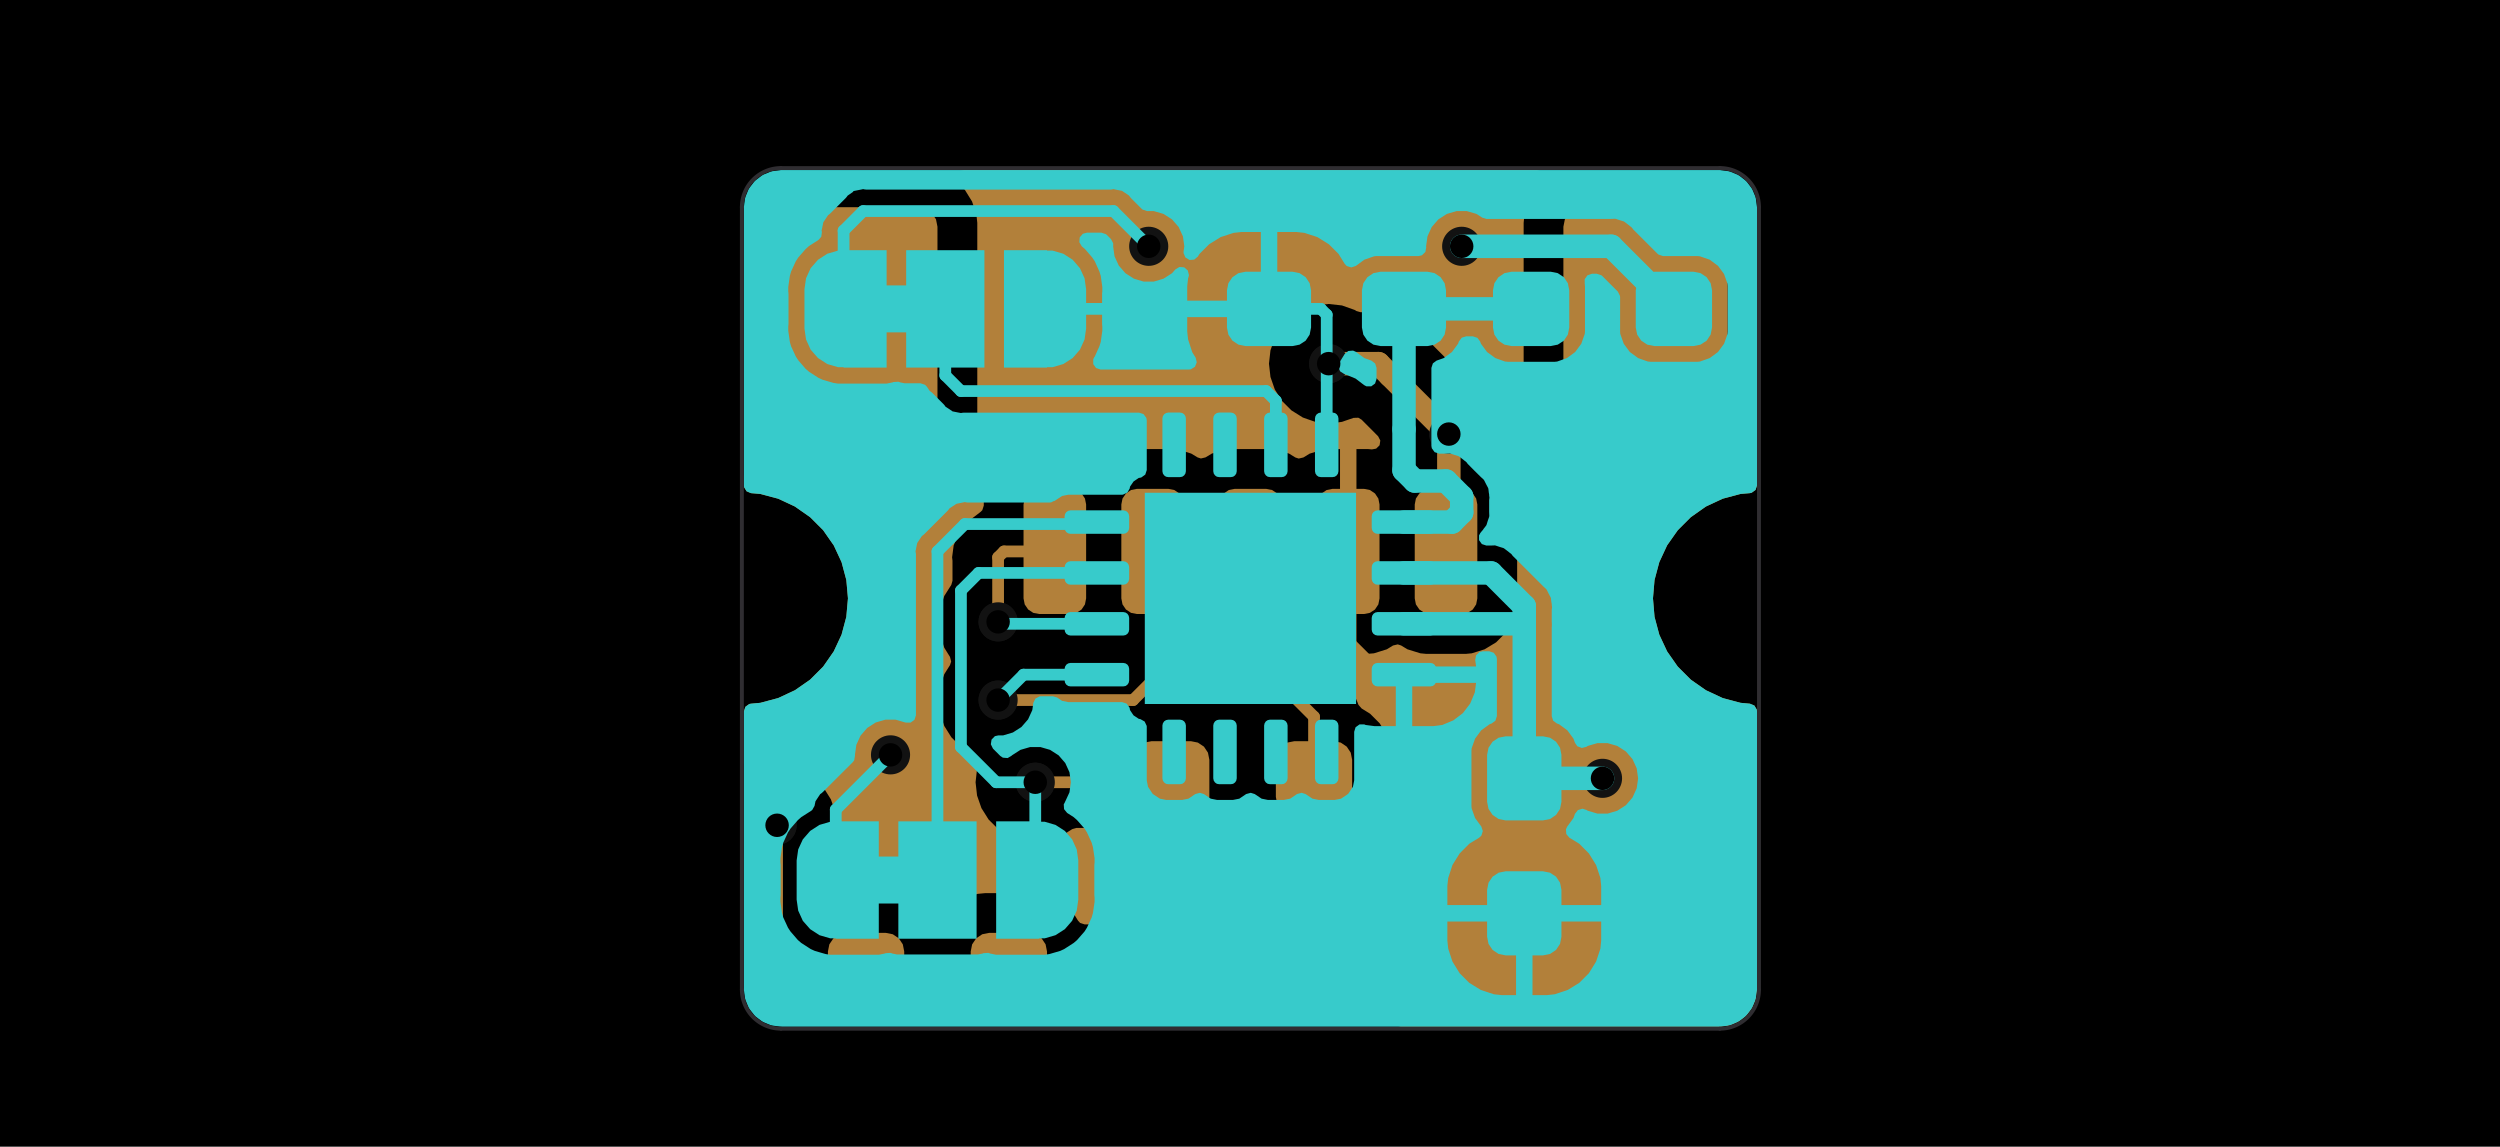 <?xml version="1.0" standalone="no"?>
 <!DOCTYPE svg PUBLIC "-//W3C//DTD SVG 1.1//EN" 
 "http://www.w3.org/Graphics/SVG/1.1/DTD/svg11.dtd"> 
<svg
  xmlns:svg="http://www.w3.org/2000/svg"
  xmlns="http://www.w3.org/2000/svg"
  xmlns:xlink="http://www.w3.org/1999/xlink"
  version="1.1"
  width="31.953mm" height="14.656mm" viewBox="0 0 31.953 14.656">
<title>SVG Image created as working-brd.svg date 2023/09/29 21:51:33 </title>
  <desc>Image generated by PCBNEW </desc>
<g style="fill:#000000; fill-opacity:1;stroke:#000000; stroke-opacity:1;
stroke-linecap:round; stroke-linejoin:round;"
 transform="translate(0 0) scale(1 1)">
</g>
<g style="fill:#000000; fill-opacity:0.0; 
stroke:#000000; stroke-width:0; stroke-opacity:1; 
stroke-linecap:round; stroke-linejoin:round;">
</g>
<g style="fill:#000000; fill-opacity:1; 
stroke:#000000; stroke-width:0.021; stroke-opacity:1; 
stroke-linecap:round; stroke-linejoin:round;">
<rect x="-5" y="-5" width="41.964" height="24.677" rx="0" />
</g>
<g style="fill:#FFFFFF; fill-opacity:1; 
stroke:#FFFFFF; stroke-width:0.021; stroke-opacity:1; 
stroke-linecap:round; stroke-linejoin:round;">
<g >
</g>
<g >
</g>
<g >
</g>
<g >
</g>
<g >
</g>
<g >
</g>
<g >
</g>
<g >
</g>
<g >
</g>
<g style="fill:#B2803A; fill-opacity:1; 
stroke:#B2803A; stroke-width:0.021; stroke-opacity:1; 
stroke-linecap:round; stroke-linejoin:round;">
</g>
<g style="fill:#B2803A; fill-opacity:1; 
stroke:#B2803A; stroke-width:0; stroke-opacity:1; 
stroke-linecap:round; stroke-linejoin:round;">
<path style="fill:#B2803A; fill-opacity:1; 
stroke:#B2803A; stroke-width:0; stroke-opacity:1; 
stroke-linecap:round; stroke-linejoin:round;fill-rule:evenodd;"
d="M 14.557,12.186
14.573,12.104
14.619,12.036
14.688,11.989
14.77,11.973
15.57,11.973
15.651,11.989
15.72,12.036
15.766,12.104
15.782,12.186
15.782,12.611
15.766,12.692
15.72,12.761
15.651,12.807
15.57,12.823
14.77,12.823
14.688,12.807
14.619,12.761
14.573,12.692
14.557,12.611
Z" /> 
<path style="fill:#B2803A; fill-opacity:1; 
stroke:#B2803A; stroke-width:0; stroke-opacity:1; 
stroke-linecap:round; stroke-linejoin:round;fill-rule:evenodd;"
d="M 16.182,12.186
16.198,12.104
16.244,12.036
16.313,11.989
16.395,11.973
17.195,11.973
17.276,11.989
17.345,12.036
17.391,12.104
17.407,12.186
17.407,12.611
17.391,12.692
17.345,12.761
17.276,12.807
17.195,12.823
16.395,12.823
16.313,12.807
16.244,12.761
16.198,12.692
16.182,12.611
Z" /> 
</g>
<g >
</g>
<g style="fill:#B2803A; fill-opacity:1; 
stroke:#B2803A; stroke-width:0; stroke-opacity:1; 
stroke-linecap:round; stroke-linejoin:round;">
<path style="fill:#B2803A; fill-opacity:1; 
stroke:#B2803A; stroke-width:0; stroke-opacity:1; 
stroke-linecap:round; stroke-linejoin:round;fill-rule:evenodd;"
d="M 13.082,6.448
13.097,6.372
13.141,6.307
13.206,6.263
13.282,6.248
13.682,6.248
13.759,6.263
13.824,6.307
13.867,6.372
13.882,6.448
13.882,7.648
13.867,7.725
13.824,7.79
13.759,7.833
13.682,7.848
13.282,7.848
13.206,7.833
13.141,7.79
13.097,7.725
13.082,7.648
Z" /> 
<path style="fill:#B2803A; fill-opacity:1; 
stroke:#B2803A; stroke-width:0; stroke-opacity:1; 
stroke-linecap:round; stroke-linejoin:round;fill-rule:evenodd;"
d="M 14.332,6.448
14.347,6.372
14.391,6.307
14.456,6.263
14.532,6.248
14.932,6.248
15.009,6.263
15.074,6.307
15.117,6.372
15.132,6.448
15.132,7.648
15.117,7.725
15.074,7.79
15.009,7.833
14.932,7.848
14.532,7.848
14.456,7.833
14.391,7.79
14.347,7.725
14.332,7.648
Z" /> 
<path style="fill:#B2803A; fill-opacity:1; 
stroke:#B2803A; stroke-width:0; stroke-opacity:1; 
stroke-linecap:round; stroke-linejoin:round;fill-rule:evenodd;"
d="M 15.582,6.448
15.597,6.372
15.641,6.307
15.706,6.263
15.782,6.248
16.182,6.248
16.259,6.263
16.324,6.307
16.367,6.372
16.382,6.448
16.382,7.648
16.367,7.725
16.324,7.79
16.259,7.833
16.182,7.848
15.782,7.848
15.706,7.833
15.641,7.79
15.597,7.725
15.582,7.648
Z" /> 
<path style="fill:#B2803A; fill-opacity:1; 
stroke:#B2803A; stroke-width:0; stroke-opacity:1; 
stroke-linecap:round; stroke-linejoin:round;fill-rule:evenodd;"
d="M 16.832,6.448
16.847,6.372
16.891,6.307
16.956,6.263
17.032,6.248
17.432,6.248
17.509,6.263
17.574,6.307
17.617,6.372
17.632,6.448
17.632,7.648
17.617,7.725
17.574,7.79
17.509,7.833
17.432,7.848
17.032,7.848
16.956,7.833
16.891,7.79
16.847,7.725
16.832,7.648
Z" /> 
<path style="fill:#B2803A; fill-opacity:1; 
stroke:#B2803A; stroke-width:0; stroke-opacity:1; 
stroke-linecap:round; stroke-linejoin:round;fill-rule:evenodd;"
d="M 18.082,6.448
18.097,6.372
18.141,6.307
18.206,6.263
18.282,6.248
18.682,6.248
18.759,6.263
18.824,6.307
18.867,6.372
18.882,6.448
18.882,7.648
18.867,7.725
18.824,7.79
18.759,7.833
18.682,7.848
18.282,7.848
18.206,7.833
18.141,7.79
18.097,7.725
18.082,7.648
Z" /> 
<path style="fill:#B2803A; fill-opacity:1; 
stroke:#B2803A; stroke-width:0; stroke-opacity:1; 
stroke-linecap:round; stroke-linejoin:round;fill-rule:evenodd;"
d="M 9.882,2.898
9.901,2.803
9.955,2.721
10.037,2.667
10.132,2.648
11.732,2.648
11.828,2.667
11.909,2.721
11.963,2.803
11.982,2.898
11.982,5.398
11.963,5.494
11.909,5.575
11.828,5.629
11.732,5.648
10.132,5.648
10.037,5.629
9.955,5.575
9.901,5.494
9.882,5.398
Z" /> 
<path style="fill:#B2803A; fill-opacity:1; 
stroke:#B2803A; stroke-width:0; stroke-opacity:1; 
stroke-linecap:round; stroke-linejoin:round;fill-rule:evenodd;"
d="M 19.982,2.898
20.001,2.803
20.055,2.721
20.137,2.667
20.232,2.648
21.832,2.648
21.928,2.667
22.009,2.721
22.063,2.803
22.082,2.898
22.082,5.398
22.063,5.494
22.009,5.575
21.928,5.629
21.832,5.648
20.232,5.648
20.137,5.629
20.055,5.575
20.001,5.494
19.982,5.398
Z" /> 
</g>
<g >
</g>
<g style="fill:#B2803A; fill-opacity:1; 
stroke:#B2803A; stroke-width:0; stroke-opacity:1; 
stroke-linecap:round; stroke-linejoin:round;">
<path style="fill:#B2803A; fill-opacity:1; 
stroke:#B2803A; stroke-width:0; stroke-opacity:1; 
stroke-linecap:round; stroke-linejoin:round;fill-rule:evenodd;"
d="M 13.382,12.636
13.364,12.727
13.313,12.804
13.236,12.855
13.145,12.873
12.645,12.873
12.554,12.855
12.477,12.804
12.425,12.727
12.407,12.636
12.407,12.161
12.425,12.07
12.477,11.993
12.554,11.941
12.645,11.923
13.145,11.923
13.236,11.941
13.313,11.993
13.364,12.07
13.382,12.161
Z" /> 
<path style="fill:#B2803A; fill-opacity:1; 
stroke:#B2803A; stroke-width:0; stroke-opacity:1; 
stroke-linecap:round; stroke-linejoin:round;fill-rule:evenodd;"
d="M 11.557,12.636
11.539,12.727
11.488,12.804
11.411,12.855
11.32,12.873
10.82,12.873
10.729,12.855
10.652,12.804
10.6,12.727
10.582,12.636
10.582,12.161
10.6,12.07
10.652,11.993
10.729,11.941
10.82,11.923
11.32,11.923
11.411,11.941
11.488,11.993
11.539,12.07
11.557,12.161
Z" /> 
</g>
<g >
</g>
<g style="fill:#B2803A; fill-opacity:1; 
stroke:#B2803A; stroke-width:0; stroke-opacity:1; 
stroke-linecap:round; stroke-linejoin:round;">
<path style="fill:#B2803A; fill-opacity:1; 
stroke:#B2803A; stroke-width:0; stroke-opacity:1; 
stroke-linecap:round; stroke-linejoin:round;fill-rule:evenodd;"
d="M 14.482,9.711
14.5,9.62
14.552,9.543
14.629,9.491
14.72,9.473
15.22,9.473
15.31,9.491
15.388,9.543
15.439,9.62
15.457,9.711
15.457,10.186
15.439,10.277
15.388,10.354
15.31,10.405
15.22,10.423
14.72,10.423
14.629,10.405
14.552,10.354
14.5,10.277
14.482,10.186
Z" /> 
<path style="fill:#B2803A; fill-opacity:1; 
stroke:#B2803A; stroke-width:0; stroke-opacity:1; 
stroke-linecap:round; stroke-linejoin:round;fill-rule:evenodd;"
d="M 16.307,9.711
16.325,9.62
16.377,9.543
16.454,9.491
16.545,9.473
17.045,9.473
17.136,9.491
17.213,9.543
17.264,9.62
17.282,9.711
17.282,10.186
17.264,10.277
17.213,10.354
17.136,10.405
17.045,10.423
16.545,10.423
16.454,10.405
16.377,10.354
16.325,10.277
16.307,10.186
Z" /> 
</g>
<g >
</g>
<g style="fill:#121212; fill-opacity:1; 
stroke:#121212; stroke-width:0; stroke-opacity:1; 
stroke-linecap:round; stroke-linejoin:round;">
<circle cx="9.932" cy="10.548" r="0.25" /> 
</g>
<g style="fill:#121212; fill-opacity:1; 
stroke:#121212; stroke-width:0.021; stroke-opacity:1; 
stroke-linecap:round; stroke-linejoin:round;">
</g>
<g style="fill:#121212; fill-opacity:1; 
stroke:#121212; stroke-width:0; stroke-opacity:1; 
stroke-linecap:round; stroke-linejoin:round;">
<circle cx="18.518" cy="5.548" r="0.25" /> 
</g>
<g style="fill:#121212; fill-opacity:1; 
stroke:#121212; stroke-width:0.021; stroke-opacity:1; 
stroke-linecap:round; stroke-linejoin:round;">
</g>
<g style="fill:#121212; fill-opacity:1; 
stroke:#121212; stroke-width:0; stroke-opacity:1; 
stroke-linecap:round; stroke-linejoin:round;">
<circle cx="16.982" cy="4.648" r="0.25" /> 
</g>
<g style="fill:#121212; fill-opacity:1; 
stroke:#121212; stroke-width:0.021; stroke-opacity:1; 
stroke-linecap:round; stroke-linejoin:round;">
</g>
<g style="fill:#121212; fill-opacity:1; 
stroke:#121212; stroke-width:0; stroke-opacity:1; 
stroke-linecap:round; stroke-linejoin:round;">
<circle cx="18.682" cy="3.148" r="0.25" /> 
</g>
<g style="fill:#121212; fill-opacity:1; 
stroke:#121212; stroke-width:0.021; stroke-opacity:1; 
stroke-linecap:round; stroke-linejoin:round;">
</g>
<g style="fill:#121212; fill-opacity:1; 
stroke:#121212; stroke-width:0; stroke-opacity:1; 
stroke-linecap:round; stroke-linejoin:round;">
<circle cx="11.382" cy="9.648" r="0.25" /> 
</g>
<g style="fill:#121212; fill-opacity:1; 
stroke:#121212; stroke-width:0.021; stroke-opacity:1; 
stroke-linecap:round; stroke-linejoin:round;">
</g>
<g style="fill:#121212; fill-opacity:1; 
stroke:#121212; stroke-width:0; stroke-opacity:1; 
stroke-linecap:round; stroke-linejoin:round;">
<circle cx="20.482" cy="9.948" r="0.25" /> 
</g>
<g style="fill:#121212; fill-opacity:1; 
stroke:#121212; stroke-width:0.021; stroke-opacity:1; 
stroke-linecap:round; stroke-linejoin:round;">
</g>
<g style="fill:#121212; fill-opacity:1; 
stroke:#121212; stroke-width:0; stroke-opacity:1; 
stroke-linecap:round; stroke-linejoin:round;">
<circle cx="14.682" cy="3.148" r="0.25" /> 
</g>
<g style="fill:#121212; fill-opacity:1; 
stroke:#121212; stroke-width:0.021; stroke-opacity:1; 
stroke-linecap:round; stroke-linejoin:round;">
</g>
<g style="fill:#121212; fill-opacity:1; 
stroke:#121212; stroke-width:0; stroke-opacity:1; 
stroke-linecap:round; stroke-linejoin:round;">
<circle cx="12.757" cy="7.948" r="0.25" /> 
</g>
<g style="fill:#121212; fill-opacity:1; 
stroke:#121212; stroke-width:0.021; stroke-opacity:1; 
stroke-linecap:round; stroke-linejoin:round;">
</g>
<g style="fill:#121212; fill-opacity:1; 
stroke:#121212; stroke-width:0; stroke-opacity:1; 
stroke-linecap:round; stroke-linejoin:round;">
<circle cx="12.757" cy="8.948" r="0.25" /> 
</g>
<g style="fill:#121212; fill-opacity:1; 
stroke:#121212; stroke-width:0.021; stroke-opacity:1; 
stroke-linecap:round; stroke-linejoin:round;">
</g>
<g style="fill:#121212; fill-opacity:1; 
stroke:#121212; stroke-width:0; stroke-opacity:1; 
stroke-linecap:round; stroke-linejoin:round;">
<circle cx="13.232" cy="9.998" r="0.25" /> 
</g>
<g style="fill:#121212; fill-opacity:1; 
stroke:#121212; stroke-width:0.021; stroke-opacity:1; 
stroke-linecap:round; stroke-linejoin:round;">
</g>
<g >
</g>
<g style="fill:#B2803A; fill-opacity:1; 
stroke:#B2803A; stroke-width:0.021; stroke-opacity:1; 
stroke-linecap:round; stroke-linejoin:round;">
</g>
<g style="fill:#B2803A; fill-opacity:1; 
stroke:#B2803A; stroke-width:0.3; stroke-opacity:1; 
stroke-linecap:round; stroke-linejoin:round;">
</g>
<g style="fill:#B2803A; fill-opacity:0.0; 
stroke:#B2803A; stroke-width:0.3; stroke-opacity:1; 
stroke-linecap:round; stroke-linejoin:round;">
<path d="M17.618 4.648
L16.982 4.648
" />
<path d="M18.518 7.012
L18.482 7.048
" />
</g>
<g style="fill:#B2803A; fill-opacity:0.0; 
stroke:#B2803A; stroke-width:0.15; stroke-opacity:1; 
stroke-linecap:round; stroke-linejoin:round;">
<path d="M9.932 11.998
L9.932 10.548
" />
</g>
<g style="fill:#B2803A; fill-opacity:0.0; 
stroke:#B2803A; stroke-width:0.3; stroke-opacity:1; 
stroke-linecap:round; stroke-linejoin:round;">
<path d="M18.518 5.548
L17.768 4.798
" />
<path d="M17.768 4.798
L17.618 4.648
" />
</g>
<g style="fill:#B2803A; fill-opacity:0.0; 
stroke:#B2803A; stroke-width:0.15; stroke-opacity:1; 
stroke-linecap:round; stroke-linejoin:round;">
<path d="M11.07 12.398
L10.332 12.398
" />
</g>
<g style="fill:#B2803A; fill-opacity:0.0; 
stroke:#B2803A; stroke-width:0.3; stroke-opacity:1; 
stroke-linecap:round; stroke-linejoin:round;">
<path d="M18.518 5.548
L18.518 7.012
" />
</g>
<g style="fill:#B2803A; fill-opacity:0.0; 
stroke:#B2803A; stroke-width:0.15; stroke-opacity:1; 
stroke-linecap:round; stroke-linejoin:round;">
<path d="M10.332 12.398
L9.932 11.998
" />
<path d="M16.795 12.398
L17.632 12.398
" />
<path d="M17.232 8.198
L17.232 7.048
" />
<path d="M17.632 12.398
L18.082 11.948
" />
<path d="M18.082 9.048
L17.232 8.198
" />
<path d="M18.082 11.948
L18.082 9.048
" />
<path d="M15.17 12.398
L12.895 12.398
" />
<path d="M12.757 7.773
L12.757 7.948
" />
<path d="M12.832 7.048
L12.757 7.123
" />
<path d="M12.757 7.123
L12.757 7.948
" />
<path d="M13.482 7.048
L12.832 7.048
" />
<path d="M14.732 7.048
L14.732 8.698
" />
<path d="M14.732 8.698
L14.482 8.948
" />
<path d="M14.482 8.948
L12.757 8.948
" />
<path d="M14.92 9.998
L14.97 9.948
" />
<path d="M13.232 9.998
L14.92 9.998
" />
<path d="M15.982 8.348
L15.982 7.048
" />
<path d="M16.795 9.948
L16.795 9.161
" />
<path d="M16.795 9.161
L15.982 8.348
" />
</g>
<g >
</g>
<g style="fill:#B2803A; fill-opacity:0.0; 
stroke:#B2803A; stroke-width:0.15; stroke-opacity:1; 
stroke-linecap:round; stroke-linejoin:round;">
<g >
</g>
<g style="fill:#B2803A; fill-opacity:1; 
stroke:#B2803A; stroke-width:0; stroke-opacity:1; 
stroke-linecap:round; stroke-linejoin:round;">
<path style="fill:#B2803A; fill-opacity:1; 
stroke:#B2803A; stroke-width:0; stroke-opacity:1; 
stroke-linecap:round; stroke-linejoin:round;fill-rule:evenodd;"
d="M 19.703,2.193
19.739,2.242
19.739,2.303
19.715,2.343
19.633,2.425
19.633,2.425
19.633,2.425
19.54,2.575
19.484,2.744
19.474,2.848
19.474,5.449
19.484,5.553
19.54,5.721
19.557,5.748
19.633,5.872
19.759,5.997
19.844,6.05
19.909,6.09
19.909,6.09
19.909,6.09
20.078,6.146
20.099,6.148
20.182,6.157
20.182,6.157
21.883,6.157
21.958,6.149
21.987,6.146
22.155,6.09
22.306,5.997
22.365,5.983
22.422,6.006
22.454,6.058
22.457,6.082
22.457,6.204
22.438,6.262
22.388,6.298
22.366,6.303
22.247,6.313
22.018,6.374
21.804,6.474
21.804,6.474
21.611,6.61
21.444,6.777
21.308,6.97
21.208,7.185
21.147,7.413
21.127,7.648
21.127,7.648
21.147,7.884
21.147,7.884
21.147,7.884
21.164,7.948
21.208,8.112
21.308,8.326
21.308,8.326
21.394,8.448
21.444,8.52
21.611,8.687
21.804,8.822
21.804,8.822
21.804,8.822
21.804,8.822
21.957,8.894
22.007,8.917
22.018,8.922
22.018,8.922
22.247,8.983
22.247,8.983
22.247,8.983
22.366,8.994
22.423,9.018
22.454,9.07
22.457,9.092
22.457,12.645
22.456,12.652
22.442,12.758
22.436,12.783
22.398,12.873
22.385,12.896
22.326,12.973
22.307,12.992
22.23,13.051
22.207,13.064
22.117,13.102
22.092,13.108
21.985,13.122
21.979,13.123
17.903,13.123
17.845,13.104
17.809,13.054
17.809,12.993
17.819,12.972
17.852,12.917
17.852,12.917
17.905,12.757
17.905,12.757
17.915,12.659
17.915,12.503
17.915,12.503
16.789,12.503
16.73,12.484
16.695,12.435
16.69,12.404
16.69,12.293
16.9,12.293
16.9,12.293
17.915,12.293
17.915,12.293
17.915,12.138
17.905,12.039
17.905,12.039
17.852,11.879
17.852,11.879
17.764,11.736
17.645,11.617
17.501,11.528
17.501,11.528
17.341,11.475
17.341,11.475
17.243,11.465
16.9,11.465
16.9,11.465
16.9,12.293
16.69,12.293
16.69,11.465
16.69,11.465
16.347,11.465
16.248,11.475
16.248,11.475
16.088,11.528
16.088,11.528
16.035,11.561
15.975,11.576
15.931,11.561
15.876,11.528
15.876,11.528
15.876,11.528
15.716,11.475
15.716,11.475
15.716,11.475
15.618,11.465
15.618,11.465
14.722,11.465
14.722,11.465
14.623,11.475
14.463,11.528
14.319,11.616
14.2,11.736
14.18,11.768
14.134,11.807
14.096,11.815
13.863,11.815
13.805,11.796
13.779,11.768
13.747,11.716
13.734,11.695
13.611,11.572
13.54,11.528
13.462,11.48
13.296,11.425
13.194,11.415
12.595,11.415
12.493,11.425
12.493,11.425
12.327,11.48
12.179,11.572
12.179,11.572
12.179,11.572
12.179,11.572
12.056,11.695
12.056,11.695
12.052,11.698
11.998,11.726
11.937,11.716
11.912,11.698
11.909,11.695
11.909,11.695
11.786,11.572
11.715,11.528
11.637,11.48
11.472,11.425
11.369,11.415
10.77,11.415
10.668,11.425
10.668,11.425
10.646,11.432
10.585,11.433
10.535,11.397
10.516,11.339
10.516,11.338
10.516,11.338
10.516,11.074
10.531,11.021
10.62,10.879
10.676,10.718
10.695,10.548
10.676,10.378
10.62,10.217
10.529,10.072
10.408,9.951
10.408,9.951
10.408,9.951
10.263,9.861
10.102,9.804
10.102,9.804
9.932,9.785
9.762,9.804
9.762,9.804
9.639,9.847
9.578,9.848
9.528,9.814
9.508,9.756
9.508,9.754
9.508,9.092
9.527,9.034
9.576,8.998
9.598,8.994
9.717,8.983
9.717,8.983
9.718,8.983
9.848,8.948
11.994,8.948
12.013,9.118
12.013,9.118
12.069,9.279
12.069,9.279
12.16,9.424
12.16,9.424
12.281,9.545
12.281,9.545
12.281,9.545
12.354,9.591
12.426,9.636
12.448,9.644
12.496,9.681
12.514,9.739
12.508,9.77
12.488,9.828
12.488,9.828
12.469,9.998
12.488,10.168
12.488,10.168
12.544,10.329
12.544,10.329
12.575,10.378
12.635,10.474
12.756,10.595
12.756,10.595
12.756,10.595
12.846,10.652
12.901,10.686
12.966,10.709
13.062,10.742
13.062,10.742
13.062,10.742
13.232,10.761
13.402,10.742
13.563,10.686
13.652,10.63
13.705,10.597
13.758,10.582
14.032,10.582
14.09,10.601
14.116,10.629
14.13,10.652
14.254,10.775
14.338,10.827
14.402,10.867
14.402,10.867
14.402,10.867
14.568,10.921
14.67,10.932
15.269,10.932
15.269,10.932
15.371,10.921
15.371,10.921
15.371,10.921
15.537,10.867
15.685,10.775
15.809,10.652
15.809,10.652
15.812,10.648
15.867,10.62
15.927,10.63
15.952,10.648
15.956,10.652
15.956,10.652
16.079,10.775
16.186,10.841
16.227,10.867
16.227,10.867
16.227,10.867
16.393,10.921
16.495,10.932
17.094,10.932
17.094,10.932
17.197,10.921
17.197,10.921
17.197,10.921
17.362,10.867
17.511,10.775
17.634,10.652
17.725,10.503
17.78,10.338
17.791,10.236
17.791,9.661
17.791,9.661
17.78,9.559
17.78,9.559
17.78,9.559
17.725,9.393
17.707,9.364
17.7,9.353
17.634,9.245
17.511,9.122
17.403,9.055
17.363,9.009
17.349,8.973
17.304,8.867
17.234,8.775
17.234,8.775
17.211,8.745
17.211,8.745
17.183,8.723
17.178,8.719
16.984,8.525
16.957,8.471
16.966,8.41
17.009,8.367
17.054,8.356
17.127,8.356
17.127,5.74
17.127,5.74
16.975,5.74
16.975,5.74
16.904,5.747
16.904,5.747
16.739,5.798
16.739,5.798
16.659,5.847
16.599,5.861
16.556,5.847
16.475,5.797
16.41,5.777
16.311,5.746
16.252,5.741
16.239,5.74
16.239,5.74
15.725,5.74
15.725,5.74
15.653,5.746
15.489,5.797
15.489,5.797
15.408,5.846
15.349,5.86
15.306,5.846
15.225,5.797
15.16,5.777
15.061,5.746
15.002,5.741
14.989,5.74
14.989,5.74
14.475,5.74
14.475,5.74
14.403,5.746
14.239,5.797
14.239,5.797
14.158,5.846
14.099,5.86
14.056,5.846
13.975,5.797
13.91,5.777
13.811,5.746
13.752,5.741
13.739,5.74
13.739,5.74
13.225,5.74
13.225,5.74
13.153,5.746
12.989,5.797
12.989,5.797
12.842,5.886
12.72,6.008
12.631,6.155
12.631,6.155
12.58,6.32
12.574,6.391
12.574,6.391
12.574,6.462
12.555,6.521
12.535,6.541
12.517,6.555
12.416,6.632
12.416,6.632
12.395,6.66
12.39,6.665
12.374,6.681
12.369,6.686
12.341,6.707
12.341,6.707
12.318,6.738
12.248,6.829
12.189,6.971
12.169,7.123
12.169,7.123
12.173,7.158
12.174,7.165
12.174,7.423
12.159,7.475
12.069,7.617
12.069,7.617
12.013,7.778
12.013,7.778
11.994,7.948
12.013,8.118
12.013,8.118
12.069,8.279
12.069,8.279
12.142,8.396
12.157,8.455
12.142,8.501
12.069,8.617
12.069,8.617
12.013,8.778
12.013,8.778
11.994,8.948
9.848,8.948
9.946,8.922
10.16,8.822
10.354,8.687
10.521,8.52
10.656,8.326
10.756,8.112
10.817,7.884
10.826,7.778
10.838,7.648
10.838,7.648
10.817,7.413
10.817,7.413
10.817,7.413
10.756,7.185
10.756,7.185
10.656,6.97
10.656,6.97
10.521,6.777
10.521,6.777
10.521,6.777
10.354,6.61
10.354,6.61
10.354,6.61
10.16,6.474
10.16,6.474
9.946,6.374
9.946,6.374
9.742,6.32
9.718,6.313
9.717,6.313
9.717,6.313
9.598,6.303
9.542,6.279
9.51,6.226
9.508,6.204
9.508,6.082
9.527,6.023
9.576,5.987
9.637,5.987
9.659,5.997
9.735,6.045
9.809,6.09
9.809,6.09
9.809,6.09
9.978,6.146
9.998,6.148
10.082,6.157
10.082,6.157
11.783,6.157
11.858,6.149
11.887,6.146
12.055,6.09
12.206,5.997
12.331,5.872
12.424,5.721
12.48,5.553
12.491,5.449
12.491,4.648
16.219,4.648
16.238,4.818
16.238,4.818
16.294,4.979
16.294,4.979
16.353,5.072
16.385,5.124
16.506,5.245
16.506,5.245
16.506,5.245
16.613,5.312
16.651,5.336
16.716,5.359
16.812,5.392
16.812,5.392
16.812,5.392
16.982,5.412
17.152,5.392
17.192,5.378
17.3,5.341
17.361,5.339
17.403,5.364
17.614,5.576
17.642,5.63
17.633,5.691
17.589,5.734
17.535,5.744
17.489,5.74
17.337,5.74
17.337,5.74
17.337,8.356
17.337,8.356
17.489,8.356
17.489,8.356
17.561,8.35
17.561,8.35
17.725,8.299
17.725,8.299
17.805,8.25
17.865,8.236
17.908,8.25
17.989,8.299
18.154,8.35
18.225,8.357
18.739,8.357
18.811,8.35
18.975,8.299
19.122,8.21
19.244,8.088
19.333,7.941
19.384,7.777
19.391,7.705
19.391,6.391
19.384,6.32
19.333,6.155
19.327,6.146
19.253,6.023
19.244,6.008
19.226,5.99
19.198,5.936
19.206,5.885
19.204,5.885
19.262,5.718
19.262,5.718
19.262,5.718
19.281,5.548
19.262,5.378
19.248,5.339
19.215,5.245
19.206,5.217
19.115,5.072
18.994,4.952
18.994,4.952
18.994,4.952
18.849,4.861
18.849,4.861
18.736,4.821
18.698,4.797
18.143,4.242
18.131,4.228
18.129,4.225
18.076,4.175
18.073,4.172
18.054,4.153
18.048,4.148
18.044,4.145
18.008,4.111
17.988,4.1
17.974,4.091
17.956,4.077
17.956,4.077
17.956,4.077
17.91,4.057
17.906,4.055
17.877,4.039
17.862,4.031
17.862,4.031
17.862,4.031
17.84,4.025
17.825,4.02
17.818,4.017
17.803,4.011
17.803,4.011
17.754,4.003
17.749,4.002
17.701,3.99
17.701,3.99
17.678,3.99
17.662,3.989
17.639,3.985
17.589,3.99
17.585,3.99
17.388,3.99
17.336,3.975
17.313,3.961
17.152,3.904
17.152,3.904
16.982,3.885
16.812,3.904
16.812,3.904
16.651,3.961
16.651,3.961
16.506,4.051
16.385,4.172
16.294,4.317
16.294,4.317
16.238,4.478
16.238,4.478
16.219,4.648
12.491,4.648
12.491,2.848
12.48,2.744
12.424,2.575
12.331,2.425
12.249,2.343
12.222,2.288
12.231,2.228
12.274,2.184
12.319,2.174
19.645,2.174
Z" /> 
</g>
</g>
</g>
<g style="fill:#000000; fill-opacity:1; 
stroke:#000000; stroke-width:0; stroke-opacity:1; 
stroke-linecap:round; stroke-linejoin:round;">
<circle cx="9.932" cy="10.548" r="0.15" /> 
</g>
<g style="fill:#000000; fill-opacity:1; 
stroke:#000000; stroke-width:0.021; stroke-opacity:1; 
stroke-linecap:round; stroke-linejoin:round;">
</g>
<g style="fill:#000000; fill-opacity:1; 
stroke:#000000; stroke-width:0; stroke-opacity:1; 
stroke-linecap:round; stroke-linejoin:round;">
<circle cx="18.518" cy="5.548" r="0.15" /> 
</g>
<g style="fill:#000000; fill-opacity:1; 
stroke:#000000; stroke-width:0.021; stroke-opacity:1; 
stroke-linecap:round; stroke-linejoin:round;">
</g>
<g style="fill:#000000; fill-opacity:1; 
stroke:#000000; stroke-width:0; stroke-opacity:1; 
stroke-linecap:round; stroke-linejoin:round;">
<circle cx="16.982" cy="4.648" r="0.15" /> 
</g>
<g style="fill:#000000; fill-opacity:1; 
stroke:#000000; stroke-width:0.021; stroke-opacity:1; 
stroke-linecap:round; stroke-linejoin:round;">
</g>
<g style="fill:#000000; fill-opacity:1; 
stroke:#000000; stroke-width:0; stroke-opacity:1; 
stroke-linecap:round; stroke-linejoin:round;">
<circle cx="18.682" cy="3.148" r="0.15" /> 
</g>
<g style="fill:#000000; fill-opacity:1; 
stroke:#000000; stroke-width:0.021; stroke-opacity:1; 
stroke-linecap:round; stroke-linejoin:round;">
</g>
<g style="fill:#000000; fill-opacity:1; 
stroke:#000000; stroke-width:0; stroke-opacity:1; 
stroke-linecap:round; stroke-linejoin:round;">
<circle cx="11.382" cy="9.648" r="0.15" /> 
</g>
<g style="fill:#000000; fill-opacity:1; 
stroke:#000000; stroke-width:0.021; stroke-opacity:1; 
stroke-linecap:round; stroke-linejoin:round;">
</g>
<g style="fill:#000000; fill-opacity:1; 
stroke:#000000; stroke-width:0; stroke-opacity:1; 
stroke-linecap:round; stroke-linejoin:round;">
<circle cx="20.482" cy="9.948" r="0.15" /> 
</g>
<g style="fill:#000000; fill-opacity:1; 
stroke:#000000; stroke-width:0.021; stroke-opacity:1; 
stroke-linecap:round; stroke-linejoin:round;">
</g>
<g style="fill:#000000; fill-opacity:1; 
stroke:#000000; stroke-width:0; stroke-opacity:1; 
stroke-linecap:round; stroke-linejoin:round;">
<circle cx="14.682" cy="3.148" r="0.15" /> 
</g>
<g style="fill:#000000; fill-opacity:1; 
stroke:#000000; stroke-width:0.021; stroke-opacity:1; 
stroke-linecap:round; stroke-linejoin:round;">
</g>
<g style="fill:#000000; fill-opacity:1; 
stroke:#000000; stroke-width:0; stroke-opacity:1; 
stroke-linecap:round; stroke-linejoin:round;">
<circle cx="12.757" cy="7.948" r="0.15" /> 
</g>
<g style="fill:#000000; fill-opacity:1; 
stroke:#000000; stroke-width:0.021; stroke-opacity:1; 
stroke-linecap:round; stroke-linejoin:round;">
</g>
<g style="fill:#000000; fill-opacity:1; 
stroke:#000000; stroke-width:0; stroke-opacity:1; 
stroke-linecap:round; stroke-linejoin:round;">
<circle cx="12.757" cy="8.948" r="0.15" /> 
</g>
<g style="fill:#000000; fill-opacity:1; 
stroke:#000000; stroke-width:0.021; stroke-opacity:1; 
stroke-linecap:round; stroke-linejoin:round;">
</g>
<g style="fill:#000000; fill-opacity:1; 
stroke:#000000; stroke-width:0; stroke-opacity:1; 
stroke-linecap:round; stroke-linejoin:round;">
<circle cx="13.232" cy="9.998" r="0.15" /> 
</g>
<g style="fill:#000000; fill-opacity:1; 
stroke:#000000; stroke-width:0.021; stroke-opacity:1; 
stroke-linecap:round; stroke-linejoin:round;">
</g>
<g style="fill:#000000; fill-opacity:1; 
stroke:#000000; stroke-width:0; stroke-opacity:1; 
stroke-linecap:round; stroke-linejoin:round;">
<circle cx="9.482" cy="7.648" r="1.1" /> 
</g>
<g style="fill:#000000; fill-opacity:1; 
stroke:#000000; stroke-width:0.021; stroke-opacity:1; 
stroke-linecap:round; stroke-linejoin:round;">
</g>
<g style="fill:#000000; fill-opacity:1; 
stroke:#000000; stroke-width:0; stroke-opacity:1; 
stroke-linecap:round; stroke-linejoin:round;">
<circle cx="22.482" cy="7.648" r="1.1" /> 
</g>
<g style="fill:#000000; fill-opacity:1; 
stroke:#000000; stroke-width:0.021; stroke-opacity:1; 
stroke-linecap:round; stroke-linejoin:round;">
</g>
<g style="fill:#FFFFFF; fill-opacity:1; 
stroke:#FFFFFF; stroke-width:0.021; stroke-opacity:1; 
stroke-linecap:round; stroke-linejoin:round;">
</g>
<g style="fill:#37CBCB; fill-opacity:1; 
stroke:#37CBCB; stroke-width:0.021; stroke-opacity:1; 
stroke-linecap:round; stroke-linejoin:round;">
</g>
<g style="fill:#37CBCB; fill-opacity:1; 
stroke:#37CBCB; stroke-width:0; stroke-opacity:1; 
stroke-linecap:round; stroke-linejoin:round;">
<path style="fill:#37CBCB; fill-opacity:1; 
stroke:#37CBCB; stroke-width:0; stroke-opacity:1; 
stroke-linecap:round; stroke-linejoin:round;fill-rule:evenodd;"
d="M 11.682,4.248
11.182,4.248
11.182,3.648
11.682,3.648
Z" /> 
<path style="fill:#37CBCB; fill-opacity:1; 
stroke:#37CBCB; stroke-width:0; stroke-opacity:1; 
stroke-linecap:round; stroke-linejoin:round;fill-rule:evenodd;"
d="M 11.582,11.548
11.082,11.548
11.082,10.948
11.582,10.948
Z" /> 
<g >
<path style="fill:#37CBCB; fill-opacity:1; 
stroke:#37CBCB; stroke-width:0; stroke-opacity:1; 
stroke-linecap:round; stroke-linejoin:round;fill-rule:evenodd;"
d="M 18.482,4.186
18.464,4.277
18.413,4.354
18.335,4.405
18.245,4.423
17.645,4.423
17.554,4.405
17.477,4.354
17.425,4.277
17.407,4.186
17.407,3.711
17.425,3.62
17.477,3.543
17.554,3.491
17.645,3.473
18.245,3.473
18.335,3.491
18.413,3.543
18.464,3.62
18.482,3.711
Z" /> 
<path style="fill:#37CBCB; fill-opacity:1; 
stroke:#37CBCB; stroke-width:0; stroke-opacity:1; 
stroke-linecap:round; stroke-linejoin:round;fill-rule:evenodd;"
d="M 16.757,4.186
16.739,4.277
16.688,4.354
16.61,4.405
16.52,4.423
15.92,4.423
15.829,4.405
15.752,4.354
15.7,4.277
15.682,4.186
15.682,3.711
15.7,3.62
15.752,3.543
15.829,3.491
15.92,3.473
16.52,3.473
16.61,3.491
16.688,3.543
16.739,3.62
16.757,3.711
Z" /> 
</g>
<g >
</g>
<g style="fill:#37CBCB; fill-opacity:1; 
stroke:#37CBCB; stroke-width:0; stroke-opacity:1; 
stroke-linecap:round; stroke-linejoin:round;">
<path style="fill:#37CBCB; fill-opacity:1; 
stroke:#37CBCB; stroke-width:0; stroke-opacity:1; 
stroke-linecap:round; stroke-linejoin:round;fill-rule:evenodd;"
d="M 21.882,4.186
21.864,4.277
21.813,4.354
21.735,4.405
21.645,4.423
21.145,4.423
21.054,4.405
20.977,4.354
20.925,4.277
20.907,4.186
20.907,3.711
20.925,3.62
20.977,3.543
21.054,3.491
21.145,3.473
21.645,3.473
21.735,3.491
21.813,3.543
21.864,3.62
21.882,3.711
Z" /> 
<path style="fill:#37CBCB; fill-opacity:1; 
stroke:#37CBCB; stroke-width:0; stroke-opacity:1; 
stroke-linecap:round; stroke-linejoin:round;fill-rule:evenodd;"
d="M 20.057,4.186
20.039,4.277
19.988,4.354
19.91,4.405
19.82,4.423
19.32,4.423
19.229,4.405
19.152,4.354
19.1,4.277
19.082,4.186
19.082,3.711
19.1,3.62
19.152,3.543
19.229,3.491
19.32,3.473
19.82,3.473
19.91,3.491
19.988,3.543
20.039,3.62
20.057,3.711
Z" /> 
</g>
<g >
</g>
<g style="fill:#37CBCB; fill-opacity:1; 
stroke:#37CBCB; stroke-width:0; stroke-opacity:1; 
stroke-linecap:round; stroke-linejoin:round;">
<path style="fill:#37CBCB; fill-opacity:1; 
stroke:#37CBCB; stroke-width:0; stroke-opacity:1; 
stroke-linecap:round; stroke-linejoin:round;fill-rule:evenodd;"
d="M 13.607,6.598
13.613,6.569
13.629,6.545
13.653,6.529
13.682,6.523
14.357,6.523
14.386,6.529
14.41,6.545
14.426,6.569
14.432,6.598
14.432,6.748
14.426,6.777
14.41,6.801
14.386,6.817
14.357,6.823
13.682,6.823
13.653,6.817
13.629,6.801
13.613,6.777
13.607,6.748
Z" /> 
<path style="fill:#37CBCB; fill-opacity:1; 
stroke:#37CBCB; stroke-width:0; stroke-opacity:1; 
stroke-linecap:round; stroke-linejoin:round;fill-rule:evenodd;"
d="M 13.607,7.248
13.613,7.22
13.629,7.195
13.653,7.179
13.682,7.173
14.357,7.173
14.386,7.179
14.41,7.195
14.426,7.22
14.432,7.248
14.432,7.398
14.426,7.427
14.41,7.451
14.386,7.468
14.357,7.473
13.682,7.473
13.653,7.468
13.629,7.451
13.613,7.427
13.607,7.398
Z" /> 
<path style="fill:#37CBCB; fill-opacity:1; 
stroke:#37CBCB; stroke-width:0; stroke-opacity:1; 
stroke-linecap:round; stroke-linejoin:round;fill-rule:evenodd;"
d="M 13.607,7.898
13.613,7.87
13.629,7.845
13.653,7.829
13.682,7.823
14.357,7.823
14.386,7.829
14.41,7.845
14.426,7.87
14.432,7.898
14.432,8.048
14.426,8.077
14.41,8.101
14.386,8.117
14.357,8.123
13.682,8.123
13.653,8.117
13.629,8.101
13.613,8.077
13.607,8.048
Z" /> 
<path style="fill:#37CBCB; fill-opacity:1; 
stroke:#37CBCB; stroke-width:0; stroke-opacity:1; 
stroke-linecap:round; stroke-linejoin:round;fill-rule:evenodd;"
d="M 13.607,8.548
13.613,8.52
13.629,8.495
13.653,8.479
13.682,8.473
14.357,8.473
14.386,8.479
14.41,8.495
14.426,8.52
14.432,8.548
14.432,8.698
14.426,8.727
14.41,8.751
14.386,8.768
14.357,8.773
13.682,8.773
13.653,8.768
13.629,8.751
13.613,8.727
13.607,8.698
Z" /> 
<path style="fill:#37CBCB; fill-opacity:1; 
stroke:#37CBCB; stroke-width:0; stroke-opacity:1; 
stroke-linecap:round; stroke-linejoin:round;fill-rule:evenodd;"
d="M 14.857,9.273
14.863,9.245
14.879,9.22
14.903,9.204
14.932,9.198
15.082,9.198
15.111,9.204
15.135,9.22
15.151,9.245
15.157,9.273
15.157,9.948
15.151,9.977
15.135,10.001
15.111,10.018
15.082,10.023
14.932,10.023
14.903,10.018
14.879,10.001
14.863,9.977
14.857,9.948
Z" /> 
<path style="fill:#37CBCB; fill-opacity:1; 
stroke:#37CBCB; stroke-width:0; stroke-opacity:1; 
stroke-linecap:round; stroke-linejoin:round;fill-rule:evenodd;"
d="M 15.507,9.273
15.513,9.245
15.529,9.22
15.553,9.204
15.582,9.198
15.732,9.198
15.761,9.204
15.785,9.22
15.801,9.245
15.807,9.273
15.807,9.948
15.801,9.977
15.785,10.001
15.761,10.018
15.732,10.023
15.582,10.023
15.553,10.018
15.529,10.001
15.513,9.977
15.507,9.948
Z" /> 
<path style="fill:#37CBCB; fill-opacity:1; 
stroke:#37CBCB; stroke-width:0; stroke-opacity:1; 
stroke-linecap:round; stroke-linejoin:round;fill-rule:evenodd;"
d="M 16.157,9.273
16.163,9.245
16.179,9.22
16.203,9.204
16.232,9.198
16.382,9.198
16.411,9.204
16.435,9.22
16.451,9.245
16.457,9.273
16.457,9.948
16.451,9.977
16.435,10.001
16.411,10.018
16.382,10.023
16.232,10.023
16.203,10.018
16.179,10.001
16.163,9.977
16.157,9.948
Z" /> 
<path style="fill:#37CBCB; fill-opacity:1; 
stroke:#37CBCB; stroke-width:0; stroke-opacity:1; 
stroke-linecap:round; stroke-linejoin:round;fill-rule:evenodd;"
d="M 16.807,9.273
16.813,9.245
16.829,9.22
16.853,9.204
16.882,9.198
17.032,9.198
17.061,9.204
17.085,9.22
17.101,9.245
17.107,9.273
17.107,9.948
17.101,9.977
17.085,10.001
17.061,10.018
17.032,10.023
16.882,10.023
16.853,10.018
16.829,10.001
16.813,9.977
16.807,9.948
Z" /> 
<path style="fill:#37CBCB; fill-opacity:1; 
stroke:#37CBCB; stroke-width:0; stroke-opacity:1; 
stroke-linecap:round; stroke-linejoin:round;fill-rule:evenodd;"
d="M 17.532,8.548
17.538,8.52
17.554,8.495
17.578,8.479
17.607,8.473
18.282,8.473
18.311,8.479
18.335,8.495
18.351,8.52
18.357,8.548
18.357,8.698
18.351,8.727
18.335,8.751
18.311,8.768
18.282,8.773
17.607,8.773
17.578,8.768
17.554,8.751
17.538,8.727
17.532,8.698
Z" /> 
<path style="fill:#37CBCB; fill-opacity:1; 
stroke:#37CBCB; stroke-width:0; stroke-opacity:1; 
stroke-linecap:round; stroke-linejoin:round;fill-rule:evenodd;"
d="M 17.532,7.898
17.538,7.87
17.554,7.845
17.578,7.829
17.607,7.823
18.282,7.823
18.311,7.829
18.335,7.845
18.351,7.87
18.357,7.898
18.357,8.048
18.351,8.077
18.335,8.101
18.311,8.117
18.282,8.123
17.607,8.123
17.578,8.117
17.554,8.101
17.538,8.077
17.532,8.048
Z" /> 
<path style="fill:#37CBCB; fill-opacity:1; 
stroke:#37CBCB; stroke-width:0; stroke-opacity:1; 
stroke-linecap:round; stroke-linejoin:round;fill-rule:evenodd;"
d="M 17.532,7.248
17.538,7.22
17.554,7.195
17.578,7.179
17.607,7.173
18.282,7.173
18.311,7.179
18.335,7.195
18.351,7.22
18.357,7.248
18.357,7.398
18.351,7.427
18.335,7.451
18.311,7.468
18.282,7.473
17.607,7.473
17.578,7.468
17.554,7.451
17.538,7.427
17.532,7.398
Z" /> 
<path style="fill:#37CBCB; fill-opacity:1; 
stroke:#37CBCB; stroke-width:0; stroke-opacity:1; 
stroke-linecap:round; stroke-linejoin:round;fill-rule:evenodd;"
d="M 17.532,6.598
17.538,6.569
17.554,6.545
17.578,6.529
17.607,6.523
18.282,6.523
18.311,6.529
18.335,6.545
18.351,6.569
18.357,6.598
18.357,6.748
18.351,6.777
18.335,6.801
18.311,6.817
18.282,6.823
17.607,6.823
17.578,6.817
17.554,6.801
17.538,6.777
17.532,6.748
Z" /> 
<path style="fill:#37CBCB; fill-opacity:1; 
stroke:#37CBCB; stroke-width:0; stroke-opacity:1; 
stroke-linecap:round; stroke-linejoin:round;fill-rule:evenodd;"
d="M 16.807,5.348
16.813,5.319
16.829,5.295
16.853,5.279
16.882,5.273
17.032,5.273
17.061,5.279
17.085,5.295
17.101,5.319
17.107,5.348
17.107,6.023
17.101,6.052
17.085,6.076
17.061,6.093
17.032,6.098
16.882,6.098
16.853,6.093
16.829,6.076
16.813,6.052
16.807,6.023
Z" /> 
<path style="fill:#37CBCB; fill-opacity:1; 
stroke:#37CBCB; stroke-width:0; stroke-opacity:1; 
stroke-linecap:round; stroke-linejoin:round;fill-rule:evenodd;"
d="M 16.157,5.348
16.163,5.319
16.179,5.295
16.203,5.279
16.232,5.273
16.382,5.273
16.411,5.279
16.435,5.295
16.451,5.319
16.457,5.348
16.457,6.023
16.451,6.052
16.435,6.076
16.411,6.093
16.382,6.098
16.232,6.098
16.203,6.093
16.179,6.076
16.163,6.052
16.157,6.023
Z" /> 
<path style="fill:#37CBCB; fill-opacity:1; 
stroke:#37CBCB; stroke-width:0; stroke-opacity:1; 
stroke-linecap:round; stroke-linejoin:round;fill-rule:evenodd;"
d="M 15.507,5.348
15.513,5.319
15.529,5.295
15.553,5.279
15.582,5.273
15.732,5.273
15.761,5.279
15.785,5.295
15.801,5.319
15.807,5.348
15.807,6.023
15.801,6.052
15.785,6.076
15.761,6.093
15.732,6.098
15.582,6.098
15.553,6.093
15.529,6.076
15.513,6.052
15.507,6.023
Z" /> 
<path style="fill:#37CBCB; fill-opacity:1; 
stroke:#37CBCB; stroke-width:0; stroke-opacity:1; 
stroke-linecap:round; stroke-linejoin:round;fill-rule:evenodd;"
d="M 14.857,5.348
14.863,5.319
14.879,5.295
14.903,5.279
14.932,5.273
15.082,5.273
15.111,5.279
15.135,5.295
15.151,5.319
15.157,5.348
15.157,6.023
15.151,6.052
15.135,6.076
15.111,6.093
15.082,6.098
14.932,6.098
14.903,6.093
14.879,6.076
14.863,6.052
14.857,6.023
Z" /> 
<path style="fill:#37CBCB; fill-opacity:1; 
stroke:#37CBCB; stroke-width:0; stroke-opacity:1; 
stroke-linecap:round; stroke-linejoin:round;fill-rule:evenodd;"
d="M 14.632,8.998
14.632,6.298
17.332,6.298
17.332,8.998
Z" /> 
</g>
<g >
</g>
<g >
</g>
<g >
</g>
<g style="fill:#37CBCB; fill-opacity:1; 
stroke:#37CBCB; stroke-width:0; stroke-opacity:1; 
stroke-linecap:round; stroke-linejoin:round;">
<path style="fill:#37CBCB; fill-opacity:1; 
stroke:#37CBCB; stroke-width:0; stroke-opacity:1; 
stroke-linecap:round; stroke-linejoin:round;fill-rule:evenodd;"
d="M 19.245,12.211
19.154,12.193
19.077,12.141
19.025,12.064
19.007,11.973
19.007,11.373
19.025,11.282
19.077,11.205
19.154,11.154
19.245,11.136
19.72,11.136
19.811,11.154
19.888,11.205
19.939,11.282
19.957,11.373
19.957,11.973
19.939,12.064
19.888,12.141
19.811,12.193
19.72,12.211
Z" /> 
<path style="fill:#37CBCB; fill-opacity:1; 
stroke:#37CBCB; stroke-width:0; stroke-opacity:1; 
stroke-linecap:round; stroke-linejoin:round;fill-rule:evenodd;"
d="M 19.245,10.486
19.154,10.468
19.077,10.416
19.025,10.339
19.007,10.248
19.007,9.648
19.025,9.557
19.077,9.48
19.154,9.429
19.245,9.411
19.72,9.411
19.811,9.429
19.888,9.48
19.939,9.557
19.957,9.648
19.957,10.248
19.939,10.339
19.888,10.416
19.811,10.468
19.72,10.486
Z" /> 
</g>
<g >
</g>
<g style="fill:#37CBCB; fill-opacity:1; 
stroke:#37CBCB; stroke-width:0; stroke-opacity:1; 
stroke-linecap:round; stroke-linejoin:round;">
<path style="fill:#37CBCB; fill-opacity:1; 
stroke:#37CBCB; stroke-width:0; stroke-opacity:1; 
stroke-linecap:round; stroke-linejoin:round;fill-rule:evenodd;"
d="M 11.332,4.698
10.782,4.698
10.782,4.693
10.711,4.693
10.574,4.653
10.455,4.576
10.361,4.469
10.302,4.339
10.282,4.198
10.282,3.698
10.302,3.557
10.361,3.428
10.455,3.32
10.574,3.243
10.711,3.203
10.782,3.203
10.782,3.198
11.332,3.198
Z" /> 
<path style="fill:#37CBCB; fill-opacity:1; 
stroke:#37CBCB; stroke-width:0; stroke-opacity:1; 
stroke-linecap:round; stroke-linejoin:round;fill-rule:evenodd;"
d="M 11.582,4.698
11.582,3.198
12.582,3.198
12.582,4.698
Z" /> 
<path style="fill:#37CBCB; fill-opacity:1; 
stroke:#37CBCB; stroke-width:0; stroke-opacity:1; 
stroke-linecap:round; stroke-linejoin:round;fill-rule:evenodd;"
d="M 13.382,3.203
13.453,3.203
13.59,3.243
13.71,3.32
13.803,3.428
13.862,3.557
13.882,3.698
13.882,4.198
13.862,4.339
13.803,4.469
13.71,4.576
13.59,4.653
13.453,4.693
13.382,4.693
13.382,4.698
12.832,4.698
12.832,3.198
13.382,3.198
Z" /> 
</g>
<g >
</g>
<g style="fill:#37CBCB; fill-opacity:1; 
stroke:#37CBCB; stroke-width:0; stroke-opacity:1; 
stroke-linecap:round; stroke-linejoin:round;">
<path style="fill:#37CBCB; fill-opacity:1; 
stroke:#37CBCB; stroke-width:0; stroke-opacity:1; 
stroke-linecap:round; stroke-linejoin:round;fill-rule:evenodd;"
d="M 11.232,11.998
10.682,11.998
10.682,11.993
10.611,11.993
10.474,11.953
10.355,11.876
10.261,11.769
10.202,11.639
10.182,11.498
10.182,10.998
10.202,10.857
10.261,10.728
10.355,10.62
10.474,10.543
10.611,10.503
10.682,10.503
10.682,10.498
11.232,10.498
Z" /> 
<path style="fill:#37CBCB; fill-opacity:1; 
stroke:#37CBCB; stroke-width:0; stroke-opacity:1; 
stroke-linecap:round; stroke-linejoin:round;fill-rule:evenodd;"
d="M 11.482,11.998
11.482,10.498
12.482,10.498
12.482,11.998
Z" /> 
<path style="fill:#37CBCB; fill-opacity:1; 
stroke:#37CBCB; stroke-width:0; stroke-opacity:1; 
stroke-linecap:round; stroke-linejoin:round;fill-rule:evenodd;"
d="M 13.282,10.503
13.353,10.503
13.49,10.543
13.61,10.62
13.703,10.728
13.762,10.857
13.782,10.998
13.782,11.498
13.762,11.639
13.703,11.769
13.61,11.876
13.49,11.953
13.353,11.993
13.282,11.993
13.282,11.998
12.732,11.998
12.732,10.498
13.282,10.498
Z" /> 
</g>
<g >
</g>
<g >
</g>
<g >
</g>
<g >
</g>
<g >
</g>
<g style="fill:#121212; fill-opacity:1; 
stroke:#121212; stroke-width:0; stroke-opacity:1; 
stroke-linecap:round; stroke-linejoin:round;">
<circle cx="9.932" cy="10.548" r="0.25" /> 
</g>
<g style="fill:#121212; fill-opacity:1; 
stroke:#121212; stroke-width:0.021; stroke-opacity:1; 
stroke-linecap:round; stroke-linejoin:round;">
</g>
<g style="fill:#121212; fill-opacity:1; 
stroke:#121212; stroke-width:0; stroke-opacity:1; 
stroke-linecap:round; stroke-linejoin:round;">
<circle cx="18.518" cy="5.548" r="0.25" /> 
</g>
<g style="fill:#121212; fill-opacity:1; 
stroke:#121212; stroke-width:0.021; stroke-opacity:1; 
stroke-linecap:round; stroke-linejoin:round;">
</g>
<g style="fill:#121212; fill-opacity:1; 
stroke:#121212; stroke-width:0; stroke-opacity:1; 
stroke-linecap:round; stroke-linejoin:round;">
<circle cx="16.982" cy="4.648" r="0.25" /> 
</g>
<g style="fill:#121212; fill-opacity:1; 
stroke:#121212; stroke-width:0.021; stroke-opacity:1; 
stroke-linecap:round; stroke-linejoin:round;">
</g>
<g style="fill:#121212; fill-opacity:1; 
stroke:#121212; stroke-width:0; stroke-opacity:1; 
stroke-linecap:round; stroke-linejoin:round;">
<circle cx="18.682" cy="3.148" r="0.25" /> 
</g>
<g style="fill:#121212; fill-opacity:1; 
stroke:#121212; stroke-width:0.021; stroke-opacity:1; 
stroke-linecap:round; stroke-linejoin:round;">
</g>
<g style="fill:#121212; fill-opacity:1; 
stroke:#121212; stroke-width:0; stroke-opacity:1; 
stroke-linecap:round; stroke-linejoin:round;">
<circle cx="11.382" cy="9.648" r="0.25" /> 
</g>
<g style="fill:#121212; fill-opacity:1; 
stroke:#121212; stroke-width:0.021; stroke-opacity:1; 
stroke-linecap:round; stroke-linejoin:round;">
</g>
<g style="fill:#121212; fill-opacity:1; 
stroke:#121212; stroke-width:0; stroke-opacity:1; 
stroke-linecap:round; stroke-linejoin:round;">
<circle cx="20.482" cy="9.948" r="0.25" /> 
</g>
<g style="fill:#121212; fill-opacity:1; 
stroke:#121212; stroke-width:0.021; stroke-opacity:1; 
stroke-linecap:round; stroke-linejoin:round;">
</g>
<g style="fill:#121212; fill-opacity:1; 
stroke:#121212; stroke-width:0; stroke-opacity:1; 
stroke-linecap:round; stroke-linejoin:round;">
<circle cx="14.682" cy="3.148" r="0.25" /> 
</g>
<g style="fill:#121212; fill-opacity:1; 
stroke:#121212; stroke-width:0.021; stroke-opacity:1; 
stroke-linecap:round; stroke-linejoin:round;">
</g>
<g style="fill:#121212; fill-opacity:1; 
stroke:#121212; stroke-width:0; stroke-opacity:1; 
stroke-linecap:round; stroke-linejoin:round;">
<circle cx="12.757" cy="7.948" r="0.25" /> 
</g>
<g style="fill:#121212; fill-opacity:1; 
stroke:#121212; stroke-width:0.021; stroke-opacity:1; 
stroke-linecap:round; stroke-linejoin:round;">
</g>
<g style="fill:#121212; fill-opacity:1; 
stroke:#121212; stroke-width:0; stroke-opacity:1; 
stroke-linecap:round; stroke-linejoin:round;">
<circle cx="12.757" cy="8.948" r="0.25" /> 
</g>
<g style="fill:#121212; fill-opacity:1; 
stroke:#121212; stroke-width:0.021; stroke-opacity:1; 
stroke-linecap:round; stroke-linejoin:round;">
</g>
<g style="fill:#121212; fill-opacity:1; 
stroke:#121212; stroke-width:0; stroke-opacity:1; 
stroke-linecap:round; stroke-linejoin:round;">
<circle cx="13.232" cy="9.998" r="0.25" /> 
</g>
<g style="fill:#121212; fill-opacity:1; 
stroke:#121212; stroke-width:0.021; stroke-opacity:1; 
stroke-linecap:round; stroke-linejoin:round;">
</g>
<g >
</g>
<g style="fill:#37CBCB; fill-opacity:1; 
stroke:#37CBCB; stroke-width:0.021; stroke-opacity:1; 
stroke-linecap:round; stroke-linejoin:round;">
</g>
<g style="fill:#37CBCB; fill-opacity:1; 
stroke:#37CBCB; stroke-width:0.3; stroke-opacity:1; 
stroke-linecap:round; stroke-linejoin:round;">
</g>
<g style="fill:#37CBCB; fill-opacity:0.0; 
stroke:#37CBCB; stroke-width:0.3; stroke-opacity:1; 
stroke-linecap:round; stroke-linejoin:round;">
<path d="M18.482 6.148
L18.082 6.148
" />
<path d="M17.945 3.948
L17.945 5.486
" />
<path d="M18.682 6.548
L18.557 6.673
" />
<path d="M18.682 6.348
L18.682 6.548
" />
<path d="M18.557 6.673
L17.945 6.673
" />
<path d="M18.082 6.148
L17.945 6.011
" />
<path d="M17.945 6.011
L17.945 5.486
" />
<path d="M19.57 3.948
L17.945 3.948
" />
<path d="M18.482 6.148
L18.682 6.348
" />
</g>
<g style="fill:#37CBCB; fill-opacity:0.0; 
stroke:#37CBCB; stroke-width:0.15; stroke-opacity:1; 
stroke-linecap:round; stroke-linejoin:round;">
<path d="M16.22 3.948
L16.882 3.948
" />
<path d="M16.957 4.023
L16.957 5.686
" />
<path d="M13.382 3.948
L16.22 3.948
" />
<path d="M16.882 3.948
L16.957 4.023
" />
<path d="M16.307 4.036
L16.22 3.948
" />
</g>
<g style="fill:#37CBCB; fill-opacity:0.0; 
stroke:#37CBCB; stroke-width:0.3; stroke-opacity:1; 
stroke-linecap:round; stroke-linejoin:round;">
<path d="M19.482 7.948
L19.482 7.748
" />
<path d="M21.395 3.948
L20.595 3.148
" />
<path d="M19.482 9.948
L20.482 9.948
" />
<path d="M19.482 7.748
L19.057 7.323
" />
</g>
<g style="fill:#37CBCB; fill-opacity:0.0; 
stroke:#37CBCB; stroke-width:0.15; stroke-opacity:1; 
stroke-linecap:round; stroke-linejoin:round;">
<path d="M10.782 2.948
L11.032 2.698
" />
<path d="M10.782 3.948
L10.782 2.948
" />
<path d="M11.032 2.698
L14.232 2.698
" />
</g>
<g style="fill:#37CBCB; fill-opacity:0.0; 
stroke:#37CBCB; stroke-width:0.3; stroke-opacity:1; 
stroke-linecap:round; stroke-linejoin:round;">
<path d="M17.945 7.973
L19.457 7.973
" />
</g>
<g style="fill:#37CBCB; fill-opacity:0.0; 
stroke:#37CBCB; stroke-width:0.15; stroke-opacity:1; 
stroke-linecap:round; stroke-linejoin:round;">
<path d="M14.232 2.698
L14.682 3.148
" />
</g>
<g style="fill:#37CBCB; fill-opacity:0.0; 
stroke:#37CBCB; stroke-width:0.3; stroke-opacity:1; 
stroke-linecap:round; stroke-linejoin:round;">
<path d="M19.057 7.323
L17.945 7.323
" />
<path d="M19.482 9.948
L19.482 7.948
" />
<path d="M20.595 3.148
L18.682 3.148
" />
</g>
<g style="fill:#37CBCB; fill-opacity:0.0; 
stroke:#37CBCB; stroke-width:0.15; stroke-opacity:1; 
stroke-linecap:round; stroke-linejoin:round;">
<path d="M10.682 11.748
L10.682 10.348
" />
<path d="M10.682 10.348
L11.382 9.648
" />
</g>
<g style="fill:#37CBCB; fill-opacity:0.0; 
stroke:#37CBCB; stroke-width:0.3; stroke-opacity:1; 
stroke-linecap:round; stroke-linejoin:round;">
<path d="M19.457 7.973
L19.482 7.948
" />
</g>
<g style="fill:#37CBCB; fill-opacity:0.0; 
stroke:#37CBCB; stroke-width:0.15; stroke-opacity:1; 
stroke-linecap:round; stroke-linejoin:round;">
<path d="M12.782 7.973
L12.757 7.948
" />
<path d="M14.02 7.973
L12.782 7.973
" />
<path d="M14.02 8.623
L13.082 8.623
" />
<path d="M13.082 8.623
L12.757 8.948
" />
<path d="M12.507 7.323
L14.02 7.323
" />
<path d="M12.282 7.548
L12.507 7.323
" />
<path d="M13.232 11.698
L13.282 11.748
" />
<path d="M13.232 9.998
L13.232 11.698
" />
<path d="M12.282 9.548
L12.282 7.548
" />
<path d="M13.232 9.998
L12.732 9.998
" />
<path d="M12.732 9.998
L12.282 9.548
" />
<path d="M16.182 4.998
L12.282 4.998
" />
<path d="M16.307 5.123
L16.182 4.998
" />
<path d="M12.082 4.798
L12.082 3.948
" />
<path d="M16.307 5.686
L16.307 5.123
" />
<path d="M12.282 4.998
L12.082 4.798
" />
<path d="M12.332 6.698
L13.995 6.698
" />
<path d="M11.982 7.048
L12.332 6.698
" />
<path d="M11.982 11.748
L11.982 7.048
" />
<path d="M13.995 6.698
L14.02 6.673
" />
</g>
<g >
</g>
<g style="fill:#37CBCB; fill-opacity:0.0; 
stroke:#37CBCB; stroke-width:0.15; stroke-opacity:1; 
stroke-linecap:round; stroke-linejoin:round;">
<g >
</g>
<g style="fill:#37CBCB; fill-opacity:1; 
stroke:#37CBCB; stroke-width:0; stroke-opacity:1; 
stroke-linecap:round; stroke-linejoin:round;">
<path style="fill:#37CBCB; fill-opacity:1; 
stroke:#37CBCB; stroke-width:0; stroke-opacity:1; 
stroke-linecap:round; stroke-linejoin:round;fill-rule:evenodd;"
d="M 17.329,4.497
17.438,4.577
17.438,4.577
17.438,4.577
17.528,4.609
17.576,4.646
17.594,4.702
17.594,4.844
17.575,4.902
17.526,4.938
17.465,4.938
17.435,4.922
17.326,4.839
17.326,4.839
17.184,4.78
17.179,4.779
17.128,4.746
17.106,4.689
17.121,4.631
17.186,4.525
17.233,4.486
17.294,4.481
Z" /> 
<path style="fill:#37CBCB; fill-opacity:1; 
stroke:#37CBCB; stroke-width:0; stroke-opacity:1; 
stroke-linecap:round; stroke-linejoin:round;fill-rule:evenodd;"
d="M 21.985,2.174
22,2.176
22.092,2.188
22.117,2.195
22.207,2.232
22.23,2.245
22.307,2.305
22.326,2.323
22.385,2.401
22.398,2.423
22.436,2.513
22.442,2.538
22.456,2.645
22.457,2.651
22.457,6.204
22.438,6.262
22.388,6.298
22.366,6.303
22.247,6.313
22.018,6.374
21.804,6.474
21.804,6.474
21.611,6.61
21.444,6.777
21.308,6.97
21.208,7.185
21.147,7.413
21.127,7.648
21.127,7.648
21.147,7.884
21.147,7.884
21.147,7.884
21.178,7.999
21.208,8.112
21.308,8.326
21.308,8.326
21.428,8.498
21.444,8.52
21.611,8.687
21.804,8.822
21.804,8.822
21.804,8.822
21.804,8.822
21.865,8.85
22.004,8.915
22.018,8.922
22.018,8.922
22.247,8.983
22.247,8.983
22.247,8.983
22.366,8.994
22.423,9.018
22.454,9.07
22.457,9.092
22.457,12.645
22.456,12.652
22.442,12.758
22.436,12.783
22.398,12.873
22.385,12.896
22.326,12.973
22.307,12.992
22.23,13.051
22.207,13.064
22.117,13.102
22.092,13.108
21.985,13.122
21.979,13.123
9.985,13.123
9.979,13.122
9.872,13.108
9.847,13.102
9.757,13.064
9.735,13.051
9.657,12.992
9.639,12.973
9.579,12.896
9.566,12.873
9.529,12.783
9.522,12.758
9.508,12.652
9.508,12.645
9.508,11.527
9.975,11.527
9.995,11.67
9.995,11.67
10.011,11.726
10.06,11.832
10.071,11.856
10.071,11.856
10.103,11.905
10.103,11.905
10.197,12.014
10.197,12.014
10.197,12.014
10.197,12.014
10.241,12.052
10.241,12.052
10.362,12.13
10.362,12.13
10.362,12.13
10.415,12.154
10.553,12.194
10.61,12.203
10.61,12.203
11.232,12.203
11.232,12.203
11.31,12.187
11.31,12.187
11.319,12.183
11.38,12.179
11.395,12.183
11.404,12.187
11.404,12.187
11.434,12.193
11.462,12.199
11.462,12.199
11.462,12.199
11.462,12.199
12.502,12.199
12.502,12.199
12.56,12.187
12.56,12.187
12.569,12.183
12.63,12.179
12.645,12.183
12.654,12.187
12.654,12.187
12.654,12.187
12.732,12.203
12.732,12.203
13.354,12.203
13.354,12.203
13.412,12.194
13.55,12.154
13.602,12.13
13.636,12.108
13.723,12.052
13.723,12.052
13.723,12.052
13.757,12.023
18.499,12.023
18.51,12.125
18.564,12.29
18.656,12.439
18.779,12.562
18.927,12.653
19.093,12.708
19.195,12.719
19.377,12.719
19.377,12.719
19.587,12.719
19.587,12.719
19.769,12.719
19.871,12.708
20.037,12.653
20.185,12.562
20.308,12.439
20.4,12.29
20.455,12.125
20.465,12.023
20.465,11.778
20.465,11.778
19.587,11.778
19.587,11.778
19.587,12.719
19.377,12.719
19.377,11.778
19.377,11.778
18.499,11.778
18.499,11.778
18.499,12.023
13.757,12.023
13.767,12.014
13.862,11.905
13.893,11.856
13.953,11.726
13.969,11.67
13.978,11.609
13.99,11.527
13.99,11.469
13.988,11.455
13.987,11.441
13.987,11.056
13.988,11.042
13.99,11.027
13.99,10.969
13.969,10.827
13.969,10.827
13.953,10.771
13.953,10.771
13.893,10.64
13.867,10.599
13.862,10.591
13.862,10.591
13.767,10.483
13.767,10.483
13.767,10.483
13.767,10.483
13.723,10.444
13.723,10.444
13.639,10.39
13.6,10.342
13.596,10.281
13.612,10.251
13.611,10.25
13.615,10.244
13.615,10.244
13.615,10.244
13.669,10.127
13.687,9.998
13.684,9.975
13.669,9.87
13.615,9.752
13.615,9.752
13.53,9.654
13.53,9.654
13.53,9.654
13.421,9.584
13.421,9.584
13.421,9.584
13.421,9.584
13.297,9.548
13.297,9.548
13.167,9.548
13.167,9.548
13.043,9.584
13.043,9.584
12.934,9.654
12.934,9.654
12.931,9.658
12.879,9.689
12.818,9.684
12.786,9.663
12.691,9.568
12.664,9.513
12.673,9.453
12.716,9.409
12.761,9.399
12.822,9.399
12.822,9.399
12.946,9.362
13.055,9.292
13.14,9.194
13.194,9.076
13.206,8.994
13.207,8.984
13.234,8.929
13.288,8.9
13.305,8.899
13.456,8.899
13.511,8.915
13.575,8.958
13.655,8.974
14.342,8.974
14.4,8.993
14.436,9.042
14.439,9.053
14.443,9.076
14.443,9.076
14.487,9.142
14.488,9.143
14.554,9.187
14.577,9.192
14.63,9.222
14.656,9.277
14.657,9.289
14.657,9.975
14.657,9.975
14.673,10.056
14.673,10.056
14.733,10.147
14.733,10.147
14.825,10.208
14.905,10.224
15.109,10.224
15.19,10.208
15.277,10.149
15.336,10.133
15.387,10.149
15.475,10.208
15.555,10.224
15.759,10.224
15.84,10.208
15.927,10.149
15.986,10.133
16.037,10.149
16.125,10.208
16.205,10.224
16.409,10.224
16.49,10.208
16.577,10.149
16.636,10.133
16.687,10.149
16.775,10.208
16.855,10.224
17.059,10.224
17.14,10.208
17.231,10.147
17.292,10.056
17.308,9.975
17.308,9.353
17.326,9.295
17.376,9.259
17.437,9.259
17.445,9.262
17.455,9.266
17.455,9.266
17.569,9.281
17.569,9.281
17.84,9.281
17.84,9.281
18.05,9.281
18.05,9.281
18.32,9.281
18.32,9.281
18.434,9.266
18.434,9.266
18.576,9.207
18.576,9.207
18.698,9.114
18.698,9.114
18.791,8.992
18.791,8.992
18.85,8.85
18.85,8.85
18.865,8.736
18.865,8.736
18.865,8.728
18.865,8.728
18.05,8.728
18.05,8.728
18.05,9.281
17.84,9.281
17.84,8.617
17.858,8.559
17.908,8.523
17.939,8.518
18.865,8.518
18.865,8.518
18.865,8.51
18.865,8.51
18.855,8.436
18.866,8.376
18.911,8.333
18.953,8.324
19.033,8.324
19.091,8.343
19.127,8.392
19.132,8.423
19.132,9.153
19.113,9.212
19.065,9.247
19.038,9.257
19.038,9.257
18.931,9.335
18.931,9.335
18.853,9.441
18.809,9.566
18.809,9.566
18.807,9.595
18.807,10.301
18.809,10.331
18.809,10.331
18.853,10.455
18.933,10.564
18.952,10.622
18.934,10.68
18.905,10.707
18.779,10.784
18.779,10.784
18.656,10.908
18.564,11.056
18.51,11.222
18.499,11.324
18.499,11.568
18.499,11.568
20.465,11.568
20.465,11.568
20.465,11.324
20.455,11.222
20.4,11.056
20.308,10.908
20.185,10.784
20.059,10.707
20.019,10.66
20.015,10.599
20.031,10.564
20.033,10.562
20.033,10.562
20.111,10.455
20.13,10.402
20.167,10.354
20.225,10.336
20.277,10.352
20.28,10.354
20.293,10.362
20.417,10.399
20.417,10.399
20.547,10.399
20.547,10.399
20.671,10.362
20.78,10.292
20.865,10.194
20.919,10.076
20.931,9.992
20.937,9.948
20.937,9.948
20.919,9.82
20.888,9.752
20.865,9.702
20.78,9.604
20.78,9.604
20.78,9.604
20.671,9.534
20.671,9.534
20.671,9.534
20.671,9.534
20.547,9.498
20.547,9.498
20.417,9.498
20.417,9.498
20.293,9.534
20.293,9.534
20.277,9.545
20.218,9.56
20.16,9.538
20.13,9.494
20.111,9.441
20.033,9.335
20.033,9.335
20.033,9.335
20.033,9.335
19.927,9.257
19.927,9.257
19.899,9.247
19.85,9.21
19.833,9.153
19.833,8.014
19.835,8.001
19.834,8
19.835,7.992
19.833,7.941
19.833,7.795
19.835,7.775
19.835,7.774
19.837,7.763
19.833,7.729
19.833,7.723
19.833,7.719
19.829,7.698
19.823,7.648
19.823,7.647
19.823,7.647
19.823,7.647
19.821,7.64
19.818,7.633
19.818,7.633
19.794,7.588
19.771,7.542
19.771,7.542
19.767,7.536
19.763,7.53
19.725,7.495
19.53,7.3
19.338,7.108
19.325,7.093
19.319,7.083
19.297,7.066
19.292,7.062
19.287,7.058
19.284,7.055
19.267,7.042
19.226,7.011
19.22,7.007
19.213,7.004
19.213,7.004
19.164,6.989
19.116,6.973
19.116,6.973
19.108,6.971
19.101,6.971
19.101,6.971
19.101,6.971
19.05,6.973
18.998,6.973
18.94,6.954
18.904,6.904
18.904,6.843
18.92,6.813
18.923,6.809
18.944,6.783
18.948,6.779
18.951,6.776
18.963,6.758
18.995,6.717
18.995,6.717
18.998,6.711
19.001,6.704
19.001,6.704
19.001,6.704
19.016,6.655
19.033,6.607
19.033,6.607
19.034,6.599
19.035,6.592
19.033,6.541
19.033,6.395
19.035,6.375
19.035,6.374
19.037,6.363
19.033,6.33
19.033,6.323
19.033,6.319
19.029,6.298
19.025,6.262
19.023,6.247
19.023,6.247
19.023,6.247
19.021,6.24
19.018,6.233
19.018,6.233
18.994,6.188
18.971,6.142
18.971,6.142
18.967,6.136
18.963,6.13
18.925,6.095
18.842,6.013
18.763,5.933
18.75,5.918
18.744,5.908
18.717,5.887
18.712,5.883
18.709,5.88
18.692,5.867
18.651,5.836
18.645,5.832
18.638,5.829
18.638,5.829
18.589,5.814
18.541,5.798
18.541,5.798
18.533,5.796
18.526,5.796
18.526,5.796
18.526,5.796
18.475,5.798
18.394,5.798
18.336,5.779
18.3,5.729
18.295,5.699
18.295,4.702
18.314,4.644
18.361,4.609
18.452,4.577
18.558,4.499
18.636,4.393
18.637,4.391
18.646,4.365
18.683,4.316
18.739,4.299
18.825,4.299
18.883,4.318
18.918,4.365
18.928,4.393
18.928,4.393
19.006,4.499
19.006,4.499
19.006,4.499
19.006,4.499
19.113,4.577
19.113,4.577
19.113,4.577
19.237,4.621
19.265,4.623
19.267,4.624
19.267,4.624
19.267,4.624
19.872,4.624
19.872,4.624
19.902,4.621
20.027,4.577
20.133,4.499
20.211,4.393
20.255,4.268
20.258,4.239
20.258,3.658
20.258,3.658
20.258,3.658
20.258,3.658
20.255,3.628
20.255,3.628
20.255,3.628
20.254,3.623
20.255,3.622
20.254,3.569
20.289,3.519
20.347,3.499
20.349,3.499
20.409,3.499
20.467,3.518
20.479,3.528
20.678,3.727
20.705,3.781
20.707,3.797
20.707,4.239
20.709,4.268
20.709,4.268
20.753,4.393
20.818,4.481
20.831,4.499
20.831,4.499
20.831,4.499
20.938,4.577
20.938,4.577
20.938,4.577
21.062,4.621
21.09,4.623
21.092,4.624
21.092,4.624
21.092,4.624
21.697,4.624
21.697,4.624
21.727,4.621
21.852,4.577
21.958,4.499
22.036,4.393
22.08,4.268
22.083,4.239
22.083,3.658
22.083,3.658
22.083,3.658
22.08,3.628
22.08,3.628
22.036,3.504
22.033,3.499
21.958,3.397
21.958,3.397
21.958,3.397
21.953,3.394
21.852,3.319
21.727,3.276
21.727,3.276
21.727,3.276
21.727,3.276
21.727,3.276
21.697,3.273
21.697,3.273
21.256,3.273
21.198,3.254
21.186,3.244
20.875,2.933
20.863,2.917
20.856,2.908
20.829,2.887
20.825,2.883
20.822,2.88
20.804,2.867
20.764,2.836
20.757,2.832
20.751,2.829
20.751,2.829
20.702,2.814
20.653,2.798
20.653,2.798
20.646,2.796
20.639,2.796
20.639,2.796
20.639,2.796
20.587,2.798
18.999,2.798
18.946,2.782
18.871,2.734
18.871,2.734
18.871,2.734
18.871,2.734
18.747,2.698
18.747,2.698
18.617,2.698
18.617,2.698
18.493,2.734
18.493,2.734
18.384,2.804
18.299,2.902
18.245,3.02
18.227,3.148
18.227,3.148
18.229,3.16
18.218,3.22
18.174,3.263
18.131,3.273
17.592,3.273
17.562,3.276
17.562,3.276
17.438,3.319
17.329,3.399
17.271,3.418
17.213,3.4
17.186,3.371
17.108,3.245
16.985,3.122
16.837,3.03
16.671,2.976
16.569,2.965
16.325,2.965
16.325,2.965
16.325,3.954
16.306,4.012
16.256,4.048
16.226,4.053
15.174,4.053
15.174,4.053
15.174,4.235
15.185,4.338
15.239,4.503
15.282,4.572
15.296,4.631
15.273,4.688
15.221,4.72
15.198,4.723
14.067,4.723
14.009,4.704
13.973,4.654
13.973,4.593
13.983,4.57
13.993,4.556
13.993,4.556
14.052,4.425
14.069,4.37
14.069,4.37
14.089,4.227
14.089,4.169
14.087,4.155
14.086,4.141
14.086,3.756
14.087,3.742
14.089,3.727
14.089,3.669
14.069,3.527
14.069,3.527
14.052,3.471
13.993,3.34
13.993,3.34
13.961,3.292
13.867,3.183
13.867,3.183
13.826,3.148
13.795,3.095
13.8,3.034
13.84,2.988
13.891,2.974
14.077,2.974
14.135,2.993
14.147,3.003
14.2,3.056
14.228,3.11
14.228,3.14
14.227,3.148
14.227,3.148
14.245,3.276
14.299,3.394
14.299,3.394
14.366,3.471
14.384,3.492
14.493,3.562
14.493,3.562
14.617,3.599
14.617,3.599
14.747,3.599
14.747,3.599
14.871,3.562
14.98,3.492
15.022,3.444
15.075,3.412
15.136,3.417
15.182,3.458
15.196,3.517
15.191,3.54
15.185,3.559
15.185,3.559
15.174,3.661
15.174,3.843
15.174,3.843
16.115,3.843
16.115,3.843
16.115,2.965
16.115,2.965
15.87,2.965
15.768,2.976
15.602,3.03
15.454,3.122
15.331,3.245
15.31,3.279
15.264,3.318
15.203,3.323
15.151,3.291
15.127,3.234
15.128,3.212
15.137,3.148
15.137,3.148
15.119,3.02
15.104,2.988
15.065,2.902
14.98,2.804
14.98,2.804
14.98,2.804
14.871,2.734
14.871,2.734
14.871,2.734
14.871,2.734
14.747,2.698
14.747,2.698
14.662,2.698
14.604,2.679
14.592,2.669
14.453,2.53
14.441,2.514
14.44,2.513
14.431,2.5
14.408,2.484
14.408,2.484
14.382,2.467
14.34,2.439
14.34,2.439
14.34,2.439
14.253,2.422
14.253,2.422
14.232,2.417
14.232,2.417
14.232,2.417
14.215,2.421
14.195,2.423
11.069,2.423
11.05,2.421
11.032,2.417
11.01,2.422
11.01,2.422
10.909,2.442
10.9,2.455
10.895,2.458
10.859,2.483
10.859,2.483
10.834,2.5
10.834,2.5
10.824,2.514
10.811,2.53
10.613,2.727
10.598,2.74
10.584,2.75
10.584,2.75
10.523,2.841
10.509,2.91
10.501,2.948
10.505,2.965
10.497,3.026
10.461,3.067
10.341,3.144
10.341,3.144
10.297,3.183
10.297,3.183
10.203,3.291
10.203,3.291
10.171,3.34
10.171,3.34
10.111,3.471
10.095,3.527
10.095,3.527
10.075,3.669
10.075,3.669
10.075,3.727
10.077,3.742
10.077,3.742
10.078,3.756
10.078,4.141
10.077,4.155
10.076,4.162
10.075,4.169
10.075,4.227
10.095,4.37
10.095,4.37
10.111,4.426
10.145,4.499
10.171,4.556
10.171,4.556
10.203,4.605
10.203,4.605
10.288,4.704
10.297,4.714
10.297,4.714
10.297,4.714
10.341,4.752
10.341,4.752
10.462,4.83
10.462,4.83
10.462,4.83
10.515,4.854
10.653,4.894
10.71,4.903
10.71,4.903
11.332,4.903
11.332,4.903
11.41,4.887
11.41,4.887
11.419,4.883
11.48,4.879
11.495,4.883
11.504,4.887
11.504,4.887
11.534,4.893
11.562,4.899
11.562,4.899
11.562,4.899
11.765,4.899
11.823,4.918
11.847,4.943
11.883,4.997
11.898,5.007
11.913,5.019
12.061,5.167
12.074,5.182
12.084,5.197
12.084,5.197
12.084,5.197
12.105,5.211
12.105,5.211
12.125,5.224
12.175,5.258
12.255,5.274
12.255,5.274
12.282,5.279
12.3,5.276
12.319,5.274
14.558,5.274
14.616,5.293
14.652,5.342
14.657,5.373
14.657,6.008
14.638,6.066
14.588,6.102
14.577,6.105
14.554,6.109
14.554,6.109
14.488,6.154
14.488,6.154
14.443,6.22
14.443,6.22
14.439,6.243
14.409,6.296
14.353,6.322
14.342,6.323
13.655,6.323
13.655,6.323
13.575,6.339
13.575,6.339
13.475,6.405
13.473,6.402
13.435,6.421
13.419,6.423
12.369,6.423
12.35,6.421
12.332,6.417
12.332,6.417
12.313,6.421
12.313,6.421
12.284,6.427
12.225,6.439
12.225,6.439
12.225,6.439
12.225,6.439
12.211,6.448
12.192,6.461
12.178,6.47
12.159,6.482
12.159,6.482
12.133,6.5
12.133,6.5
12.124,6.514
12.111,6.529
11.813,6.827
11.798,6.84
11.784,6.85
11.784,6.85
11.768,6.873
11.768,6.873
11.768,6.873
11.767,6.874
11.723,6.941
11.723,6.941
11.723,6.941
11.711,6.998
11.707,7.021
11.701,7.048
11.705,7.066
11.707,7.085
11.707,9.142
11.688,9.2
11.638,9.236
11.578,9.236
11.578,9.236
11.578,9.236
11.577,9.236
11.575,9.235
11.571,9.234
11.563,9.232
11.447,9.198
11.447,9.198
11.317,9.198
11.317,9.198
11.193,9.234
11.193,9.234
11.084,9.304
10.999,9.402
10.945,9.52
10.927,9.648
10.927,9.648
10.928,9.656
10.918,9.717
10.9,9.741
10.513,10.127
10.498,10.14
10.483,10.15
10.483,10.15
10.423,10.241
10.423,10.241
10.414,10.284
10.411,10.3
10.381,10.353
10.365,10.365
10.365,10.365
10.241,10.444
10.241,10.444
10.197,10.483
10.197,10.483
10.103,10.591
10.103,10.591
10.071,10.64
10.071,10.64
10.011,10.771
9.995,10.827
9.995,10.827
9.975,10.969
9.975,11.027
9.977,11.042
9.978,11.056
9.978,11.441
9.977,11.455
9.975,11.469
9.975,11.527
9.508,11.527
9.508,9.092
9.527,9.034
9.576,8.998
9.598,8.994
9.717,8.983
9.717,8.983
9.718,8.983
9.946,8.922
10.16,8.822
10.354,8.687
10.521,8.52
10.656,8.326
10.756,8.112
10.817,7.884
10.817,7.884
10.838,7.648
10.838,7.648
10.817,7.413
10.817,7.413
10.817,7.413
10.756,7.185
10.756,7.185
10.656,6.97
10.656,6.97
10.635,6.941
10.525,6.783
10.521,6.777
10.521,6.777
10.521,6.777
10.354,6.61
10.354,6.61
10.354,6.61
10.192,6.497
10.16,6.474
10.16,6.474
10.16,6.474
10.16,6.474
9.946,6.374
9.946,6.374
9.87,6.354
9.718,6.313
9.717,6.313
9.717,6.313
9.598,6.303
9.542,6.279
9.51,6.226
9.508,6.204
9.508,2.651
9.508,2.645
9.515,2.589
9.522,2.538
9.529,2.513
9.566,2.423
9.579,2.401
9.639,2.323
9.657,2.305
9.735,2.245
9.757,2.232
9.847,2.195
9.872,2.188
9.967,2.176
9.979,2.174
9.985,2.174
9.99,2.174
21.974,2.174
21.979,2.174
Z" /> 
</g>
</g>
</g>
<g style="fill:#000000; fill-opacity:1; 
stroke:#000000; stroke-width:0; stroke-opacity:1; 
stroke-linecap:round; stroke-linejoin:round;">
<circle cx="9.932" cy="10.548" r="0.15" /> 
</g>
<g style="fill:#000000; fill-opacity:1; 
stroke:#000000; stroke-width:0.021; stroke-opacity:1; 
stroke-linecap:round; stroke-linejoin:round;">
</g>
<g style="fill:#000000; fill-opacity:1; 
stroke:#000000; stroke-width:0; stroke-opacity:1; 
stroke-linecap:round; stroke-linejoin:round;">
<circle cx="18.518" cy="5.548" r="0.15" /> 
</g>
<g style="fill:#000000; fill-opacity:1; 
stroke:#000000; stroke-width:0.021; stroke-opacity:1; 
stroke-linecap:round; stroke-linejoin:round;">
</g>
<g style="fill:#000000; fill-opacity:1; 
stroke:#000000; stroke-width:0; stroke-opacity:1; 
stroke-linecap:round; stroke-linejoin:round;">
<circle cx="16.982" cy="4.648" r="0.15" /> 
</g>
<g style="fill:#000000; fill-opacity:1; 
stroke:#000000; stroke-width:0.021; stroke-opacity:1; 
stroke-linecap:round; stroke-linejoin:round;">
</g>
<g style="fill:#000000; fill-opacity:1; 
stroke:#000000; stroke-width:0; stroke-opacity:1; 
stroke-linecap:round; stroke-linejoin:round;">
<circle cx="18.682" cy="3.148" r="0.15" /> 
</g>
<g style="fill:#000000; fill-opacity:1; 
stroke:#000000; stroke-width:0.021; stroke-opacity:1; 
stroke-linecap:round; stroke-linejoin:round;">
</g>
<g style="fill:#000000; fill-opacity:1; 
stroke:#000000; stroke-width:0; stroke-opacity:1; 
stroke-linecap:round; stroke-linejoin:round;">
<circle cx="11.382" cy="9.648" r="0.15" /> 
</g>
<g style="fill:#000000; fill-opacity:1; 
stroke:#000000; stroke-width:0.021; stroke-opacity:1; 
stroke-linecap:round; stroke-linejoin:round;">
</g>
<g style="fill:#000000; fill-opacity:1; 
stroke:#000000; stroke-width:0; stroke-opacity:1; 
stroke-linecap:round; stroke-linejoin:round;">
<circle cx="20.482" cy="9.948" r="0.15" /> 
</g>
<g style="fill:#000000; fill-opacity:1; 
stroke:#000000; stroke-width:0.021; stroke-opacity:1; 
stroke-linecap:round; stroke-linejoin:round;">
</g>
<g style="fill:#000000; fill-opacity:1; 
stroke:#000000; stroke-width:0; stroke-opacity:1; 
stroke-linecap:round; stroke-linejoin:round;">
<circle cx="14.682" cy="3.148" r="0.15" /> 
</g>
<g style="fill:#000000; fill-opacity:1; 
stroke:#000000; stroke-width:0.021; stroke-opacity:1; 
stroke-linecap:round; stroke-linejoin:round;">
</g>
<g style="fill:#000000; fill-opacity:1; 
stroke:#000000; stroke-width:0; stroke-opacity:1; 
stroke-linecap:round; stroke-linejoin:round;">
<circle cx="12.757" cy="7.948" r="0.15" /> 
</g>
<g style="fill:#000000; fill-opacity:1; 
stroke:#000000; stroke-width:0.021; stroke-opacity:1; 
stroke-linecap:round; stroke-linejoin:round;">
</g>
<g style="fill:#000000; fill-opacity:1; 
stroke:#000000; stroke-width:0; stroke-opacity:1; 
stroke-linecap:round; stroke-linejoin:round;">
<circle cx="12.757" cy="8.948" r="0.15" /> 
</g>
<g style="fill:#000000; fill-opacity:1; 
stroke:#000000; stroke-width:0.021; stroke-opacity:1; 
stroke-linecap:round; stroke-linejoin:round;">
</g>
<g style="fill:#000000; fill-opacity:1; 
stroke:#000000; stroke-width:0; stroke-opacity:1; 
stroke-linecap:round; stroke-linejoin:round;">
<circle cx="13.232" cy="9.998" r="0.15" /> 
</g>
<g style="fill:#000000; fill-opacity:1; 
stroke:#000000; stroke-width:0.021; stroke-opacity:1; 
stroke-linecap:round; stroke-linejoin:round;">
</g>
<g style="fill:#000000; fill-opacity:1; 
stroke:#000000; stroke-width:0; stroke-opacity:1; 
stroke-linecap:round; stroke-linejoin:round;">
<circle cx="9.482" cy="7.648" r="1.1" /> 
</g>
<g style="fill:#000000; fill-opacity:1; 
stroke:#000000; stroke-width:0.021; stroke-opacity:1; 
stroke-linecap:round; stroke-linejoin:round;">
</g>
<g style="fill:#000000; fill-opacity:1; 
stroke:#000000; stroke-width:0; stroke-opacity:1; 
stroke-linecap:round; stroke-linejoin:round;">
<circle cx="22.482" cy="7.648" r="1.1" /> 
</g>
<g style="fill:#000000; fill-opacity:1; 
stroke:#000000; stroke-width:0.021; stroke-opacity:1; 
stroke-linecap:round; stroke-linejoin:round;">
</g>
<g style="fill:#FFFFFF; fill-opacity:1; 
stroke:#FFFFFF; stroke-width:0.021; stroke-opacity:1; 
stroke-linecap:round; stroke-linejoin:round;">
</g>
<g style="fill:#2F2D31; fill-opacity:1; 
stroke:#2F2D31; stroke-width:0.021; stroke-opacity:1; 
stroke-linecap:round; stroke-linejoin:round;">
</g>
<g style="fill:#2F2D31; fill-opacity:1; 
stroke:#2F2D31; stroke-width:0.05; stroke-opacity:1; 
stroke-linecap:round; stroke-linejoin:round;">
</g>
<g style="fill:#2F2D31; fill-opacity:0.0; 
stroke:#2F2D31; stroke-width:0.05; stroke-opacity:1; 
stroke-linecap:round; stroke-linejoin:round;">
<path d="M9.482 12.648
L9.482 2.648
" />
<path d="M9.982 2.148 A0.5 0.5 0.0 0 0 9.482 2.648" />
<path d="M9.982 2.148
L21.982 2.148
" />
<path d="M9.482 12.648 A0.5 0.5 0.0 0 0 9.982 13.148" />
<path d="M22.482 2.648
L22.482 12.648
" />
<path d="M21.982 13.148 A0.5 0.5 0.0 0 0 22.482 12.648" />
<path d="M22.482 2.648 A0.5 0.5 0.0 0 0 21.982 2.148" />
<path d="M21.982 13.148
L9.982 13.148
" />
<g >
</g>
<g >
</g>
<g >
</g>
<g >
</g>
<g >
</g>
<g >
</g>
<g >
</g>
<g >
</g>
<g >
</g>
<g >
</g>
<g >
</g>
<g >
</g>
<g >
</g>
<g >
</g>
<g >
</g>
</g> 
</svg>
